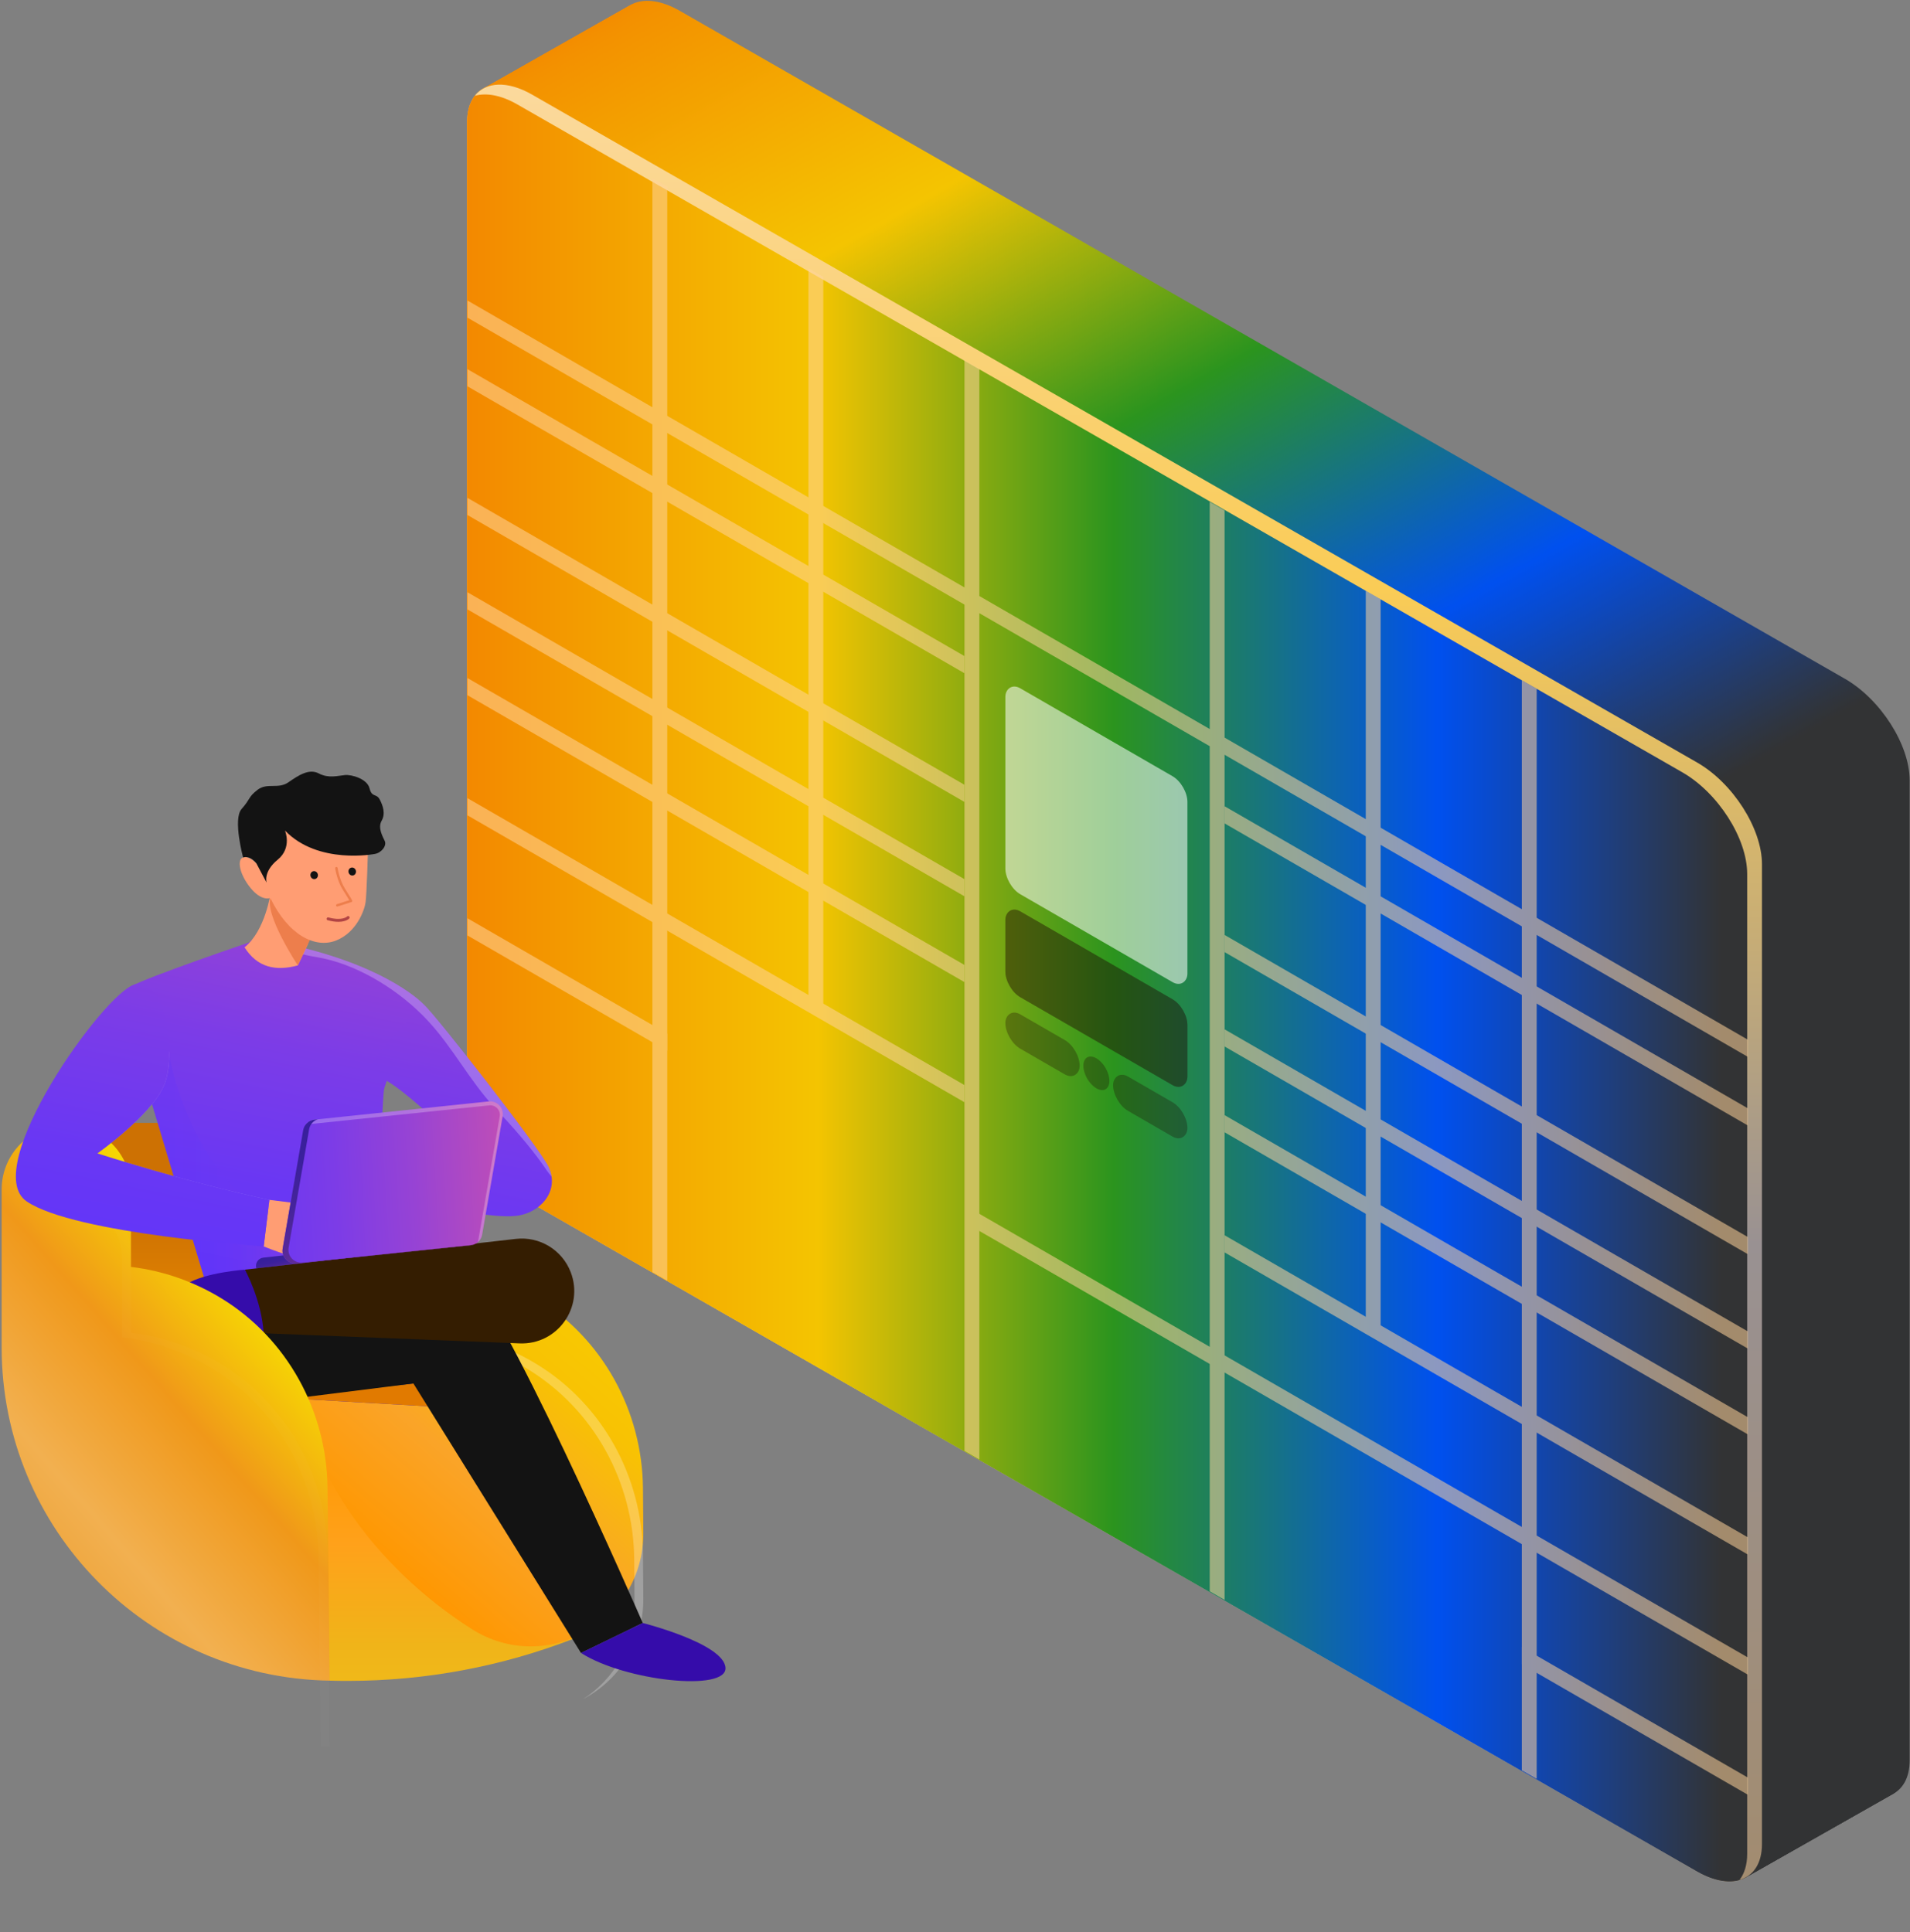 <svg width="773" height="782" viewBox="0 0 773 782" fill="none" xmlns="http://www.w3.org/2000/svg">
<rect x="0" y="0" width="773" height="782" fill="#808080" stroke="none"/>
<path d="M686.813 757.426L215.327 487.11C200.818 478.789 189.052 460.363 189.052 445.957V49.312C189.052 34.9 200.818 29.966 215.327 38.287L686.813 308.603C701.321 316.925 713.087 335.351 713.087 349.756V746.402C713.087 760.814 701.327 765.748 686.813 757.426Z" fill="#FFD39A"/>
<path d="M746.589 274.692L275.103 4.375C260.595 -3.946 248.829 0.994 248.829 15.4V412.045C248.829 426.457 260.595 444.883 275.103 453.198L746.589 723.515C761.097 731.836 772.864 726.895 772.864 712.49V315.845C772.864 301.439 761.104 283.013 746.589 274.692Z" fill="url(#paint0_linear)"/>
<path d="M746.002 275.03L274.515 4.714C260.007 -3.607 248.241 1.333 248.241 15.739V412.384C248.241 426.796 260.007 445.222 274.515 453.537L746.002 723.853C760.51 732.174 772.276 727.234 772.276 712.828V316.183C772.276 301.777 760.51 283.352 746.002 275.03Z" fill="url(#paint1_linear)"/>
<path d="M745.408 275.362L273.922 5.046C259.414 -3.275 247.647 1.665 247.647 16.071V412.716C247.647 427.128 259.414 445.554 273.922 453.869L745.408 724.192C759.916 732.513 771.682 727.573 771.682 713.167V316.522C771.682 302.11 759.916 283.684 745.408 275.362Z" fill="url(#paint2_linear)"/>
<path d="M744.814 275.701L273.328 5.385C258.819 -2.937 247.053 2.004 247.053 16.41V413.055C247.053 427.467 258.819 445.893 273.328 454.208L744.814 724.524C759.322 732.845 771.088 727.905 771.088 713.499V316.854C771.088 302.448 759.328 284.022 744.814 275.701Z" fill="url(#paint3_linear)"/>
<path d="M744.225 276.04L272.739 5.724C258.231 -2.598 246.464 2.343 246.464 16.749V413.394C246.464 427.806 258.231 446.232 272.739 454.547L744.225 724.863C758.733 733.184 770.499 728.244 770.499 713.838V317.193C770.499 302.781 758.733 284.355 744.225 276.04Z" fill="url(#paint4_linear)"/>
<path d="M743.631 276.372L272.144 6.056C257.636 -2.265 245.87 2.675 245.87 17.081V413.726C245.87 428.138 257.636 446.564 272.144 454.879L743.631 725.195C758.139 733.517 769.905 728.576 769.905 714.17V317.525C769.905 303.12 758.145 284.694 743.631 276.372Z" fill="url(#paint5_linear)"/>
<path d="M743.043 276.711L271.557 6.395C257.048 -1.926 245.282 3.014 245.282 17.42V414.065C245.282 428.477 257.048 446.903 271.557 455.218L743.043 725.534C757.551 733.856 769.317 728.915 769.317 714.509V317.864C769.317 303.452 757.551 285.026 743.043 276.711Z" fill="url(#paint6_linear)"/>
<path d="M742.448 277.044L270.962 6.727C256.454 -1.594 244.688 3.346 244.688 17.752V414.397C244.688 428.809 256.454 447.235 270.962 455.55L742.448 725.866C756.956 734.188 768.722 729.247 768.722 714.842V318.197C768.722 303.791 756.956 285.365 742.448 277.044Z" fill="url(#paint7_linear)"/>
<path d="M741.854 277.382L270.367 7.066C255.859 -1.255 244.093 3.685 244.093 18.091V414.736C244.093 429.148 255.859 447.574 270.367 455.889L741.854 726.205C756.362 734.527 768.128 729.586 768.128 715.18V318.535C768.128 304.123 756.368 285.697 741.854 277.382Z" fill="url(#paint8_linear)"/>
<path d="M741.266 277.715L269.779 7.398C255.271 -0.923 243.505 4.017 243.505 18.423V415.068C243.505 429.48 255.271 447.906 269.779 456.221L741.266 726.538C755.774 734.859 767.54 729.918 767.54 715.513V318.868C767.54 304.462 755.774 286.036 741.266 277.715Z" fill="url(#paint9_linear)"/>
<path d="M740.671 278.053L269.185 7.737C254.677 -0.584 242.911 4.356 242.911 18.762V415.407C242.911 429.819 254.677 448.245 269.185 456.56L740.671 726.876C755.179 735.198 766.946 730.257 766.946 715.851V319.206C766.946 304.794 755.186 286.368 740.671 278.053Z" fill="url(#paint10_linear)"/>
<path d="M740.083 278.386L268.597 8.069C254.089 -0.252 242.323 4.689 242.323 19.094V415.739C242.323 430.152 254.089 448.577 268.597 456.892L740.083 727.209C754.591 735.53 766.357 730.59 766.357 716.184V319.539C766.357 305.133 754.591 286.707 740.083 278.386Z" fill="url(#paint11_linear)"/>
<path d="M739.489 278.725L268.003 8.408C253.495 0.087 241.728 5.027 241.728 19.433V416.078C241.728 430.49 253.495 448.916 268.003 457.231L739.489 727.547C753.997 735.869 765.763 730.928 765.763 716.523V319.878C765.763 305.465 753.997 287.04 739.489 278.725Z" fill="url(#paint12_linear)"/>
<path d="M738.894 279.057L267.408 8.741C252.9 0.419 241.134 5.36 241.134 19.765V416.41C241.134 430.823 252.9 449.248 267.408 457.563L738.894 727.88C753.402 736.201 765.169 731.261 765.169 716.855V320.21C765.169 305.804 753.409 287.378 738.894 279.057Z" fill="url(#paint13_linear)"/>
<path d="M738.306 279.395L266.82 9.079C252.312 0.758 240.546 5.698 240.546 20.104V416.749C240.546 431.161 252.312 449.587 266.82 457.902L738.306 728.218C752.814 736.54 764.581 731.599 764.581 717.194V320.549C764.581 306.143 752.814 287.717 738.306 279.395Z" fill="url(#paint14_linear)"/>
<path d="M737.712 279.728L266.225 9.412C251.717 1.09 239.951 6.031 239.951 20.436V417.081C239.951 431.494 251.717 449.919 266.225 458.234L737.712 728.551C752.22 736.872 763.986 731.932 763.986 717.526V320.881C763.986 306.475 752.226 288.049 737.712 279.728Z" fill="url(#paint15_linear)"/>
<path d="M737.124 280.067L265.638 9.75C251.13 1.429 239.363 6.369 239.363 20.775V417.42C239.363 431.832 251.13 450.258 265.638 458.573L737.124 728.89C751.632 737.211 763.398 732.271 763.398 717.865V321.22C763.398 306.814 751.632 288.388 737.124 280.067Z" fill="url(#paint16_linear)"/>
<path d="M736.529 280.399L265.043 10.083C250.535 1.761 238.769 6.702 238.769 21.108V417.753C238.769 432.165 250.535 450.591 265.043 458.906L736.529 729.222C751.037 737.543 762.804 732.603 762.804 718.197V321.552C762.804 307.146 751.037 288.72 736.529 280.399Z" fill="url(#paint17_linear)"/>
<path d="M735.935 280.738L264.449 10.421C249.941 2.1 238.175 7.04 238.175 21.446V418.091C238.175 432.503 249.941 450.929 264.449 459.244L735.935 729.561C750.443 737.882 762.209 732.942 762.209 718.536V321.891C762.209 307.485 750.45 289.059 735.935 280.738Z" fill="url(#paint18_linear)"/>
<path d="M735.347 281.076L263.861 10.76C249.353 2.439 237.587 7.379 237.587 21.785V418.43C237.587 432.842 249.353 451.268 263.861 459.583L735.347 729.899C749.855 738.221 761.621 733.28 761.621 718.875V322.229C761.621 307.817 749.855 289.391 735.347 281.076Z" fill="url(#paint19_linear)"/>
<path d="M734.753 281.409L263.267 11.092C248.759 2.771 236.992 7.712 236.992 22.117V418.762C236.992 433.174 248.759 451.6 263.267 459.915L734.753 730.232C749.261 738.553 761.027 733.613 761.027 719.207V322.562C761.027 308.156 749.267 289.73 734.753 281.409Z" fill="url(#paint20_linear)"/>
<path d="M734.165 281.748L262.679 11.431C248.171 3.11 236.405 8.05 236.405 22.456V419.101C236.405 433.513 248.171 451.939 262.679 460.254L734.165 730.57C748.673 738.892 760.439 733.951 760.439 719.546V322.901C760.439 308.488 748.673 290.063 734.165 281.748Z" fill="url(#paint21_linear)"/>
<path d="M733.571 282.08L262.085 11.764C247.577 3.442 235.81 8.383 235.81 22.788V419.433C235.81 433.846 247.577 452.272 262.085 460.586L733.571 730.903C748.079 739.224 759.845 734.284 759.845 719.878V323.233C759.845 308.827 748.079 290.401 733.571 282.08Z" fill="url(#paint22_linear)"/>
<path d="M732.976 282.419L261.49 12.102C246.982 3.781 235.216 8.721 235.216 23.127V419.772C235.216 434.184 246.982 452.61 261.49 460.925L732.976 731.242C747.484 739.563 759.25 734.622 759.25 720.217V323.572C759.25 309.16 747.491 290.734 732.976 282.419Z" fill="url(#paint23_linear)"/>
<path d="M732.388 282.751L260.902 12.434C246.394 4.113 234.628 9.054 234.628 23.459V420.104C234.628 434.517 246.394 452.942 260.902 461.257L732.388 731.574C746.896 739.895 758.663 734.955 758.663 720.549V323.904C758.663 309.498 746.896 291.072 732.388 282.751Z" fill="url(#paint24_linear)"/>
<path d="M731.794 283.09L260.308 12.773C245.8 4.452 234.033 9.392 234.033 23.798V420.443C234.033 434.855 245.8 453.281 260.308 461.596L731.794 731.913C746.302 740.234 758.068 735.294 758.068 720.888V324.243C758.068 309.831 746.308 291.405 731.794 283.09Z" fill="url(#paint25_linear)"/>
<path d="M731.206 283.422L259.72 13.106C245.212 4.784 233.445 9.725 233.445 24.131V420.776C233.445 435.188 245.212 453.614 259.72 461.929L731.206 732.245C745.714 740.566 757.48 735.626 757.48 721.22V324.575C757.48 310.169 745.714 291.743 731.206 283.422Z" fill="url(#paint26_linear)"/>
<path d="M730.611 283.761L259.125 13.444C244.617 5.123 232.851 10.063 232.851 24.469V421.114C232.851 435.527 244.617 453.952 259.125 462.267L730.611 732.584C745.12 740.905 756.886 735.965 756.886 721.559V324.914C756.886 310.502 745.12 292.076 730.611 283.761Z" fill="url(#paint27_linear)"/>
<path d="M730.017 284.093L258.531 13.777C244.023 5.455 232.257 10.396 232.257 24.802V421.447C232.257 435.859 244.023 454.285 258.531 462.6L730.017 732.916C744.525 741.237 756.292 736.297 756.292 721.891V325.246C756.292 310.84 744.532 292.414 730.017 284.093Z" fill="url(#paint28_linear)"/>
<path d="M729.429 284.432L257.943 14.116C243.435 5.794 231.669 10.735 231.669 25.14V421.785C231.669 436.198 243.435 454.623 257.943 462.938L729.429 733.255C743.937 741.576 755.704 736.636 755.704 722.23V325.585C755.704 311.179 743.937 292.753 729.429 284.432Z" fill="url(#paint29_linear)"/>
<path d="M728.835 284.764L257.349 14.448C242.841 6.127 231.074 11.067 231.074 25.473V422.118C231.074 436.53 242.841 454.956 257.349 463.271L728.835 733.587C743.343 741.908 755.109 736.968 755.109 722.562V325.917C755.109 311.511 743.349 293.086 728.835 284.764Z" fill="url(#paint30_linear)"/>
<path d="M728.246 285.103L256.76 14.787C242.252 6.465 230.486 11.406 230.486 25.811V422.456C230.486 436.869 242.252 455.295 256.76 463.609L728.246 733.926C742.755 742.247 754.521 737.307 754.521 722.901V326.256C754.521 311.85 742.755 293.424 728.246 285.103Z" fill="url(#paint31_linear)"/>
<path d="M727.652 285.435L256.166 15.119C241.658 6.798 229.892 11.738 229.892 26.144V422.789C229.892 437.201 241.658 455.627 256.166 463.942L727.652 734.258C742.16 742.58 753.927 737.639 753.927 723.233V326.588C753.927 312.183 742.16 293.757 727.652 285.435Z" fill="url(#paint32_linear)"/>
<path d="M727.058 285.774L255.572 15.458C241.064 7.136 229.298 12.077 229.298 26.483V423.128C229.298 437.54 241.064 455.966 255.572 464.281L727.058 734.597C741.566 742.918 753.332 737.978 753.332 723.572V326.927C753.332 312.521 741.572 294.095 727.058 285.774Z" fill="url(#paint33_linear)"/>
<path d="M726.47 286.106L254.984 15.79C240.476 7.469 228.71 12.409 228.71 26.815V423.46C228.71 437.872 240.476 456.298 254.984 464.613L726.47 734.929C740.978 743.251 752.744 738.31 752.744 723.904V327.259C752.744 312.854 740.978 294.428 726.47 286.106Z" fill="url(#paint34_linear)"/>
<path d="M725.876 286.445L254.389 16.129C239.881 7.807 228.115 12.748 228.115 27.154V423.799C228.115 438.211 239.881 456.637 254.389 464.952L725.876 735.268C740.384 743.589 752.15 738.649 752.15 724.243V327.598C752.15 313.192 740.39 294.767 725.876 286.445Z" fill="url(#paint35_linear)"/>
<path d="M725.287 286.784L253.801 16.468C239.293 8.146 227.527 13.086 227.527 27.492V424.137C227.527 438.549 239.293 456.975 253.801 465.29L725.287 735.607C739.795 743.928 751.562 738.988 751.562 724.582V327.937C751.562 313.525 739.795 295.099 725.287 286.784Z" fill="url(#paint36_linear)"/>
<path d="M724.693 287.116L253.207 16.8C238.699 8.478 226.933 13.419 226.933 27.825V424.47C226.933 438.882 238.699 457.308 253.207 465.623L724.693 735.939C739.201 744.26 750.967 739.32 750.967 724.914V328.269C750.967 313.863 739.201 295.437 724.693 287.116Z" fill="url(#paint37_linear)"/>
<path d="M724.099 287.455L252.612 17.139C238.104 8.817 226.338 13.758 226.338 28.163V424.808C226.338 439.221 238.104 457.646 252.612 465.961L724.099 736.278C738.607 744.599 750.373 739.659 750.373 725.253V328.608C750.373 314.196 738.613 295.77 724.099 287.455Z" fill="url(#paint38_linear)"/>
<path d="M723.51 287.787L252.024 17.471C237.516 9.15 225.75 14.09 225.75 28.496V425.141C225.75 439.553 237.516 457.979 252.024 466.294L723.51 736.61C738.018 744.931 749.785 739.991 749.785 725.585V328.94C749.785 314.534 738.018 296.109 723.51 287.787Z" fill="url(#paint39_linear)"/>
<path d="M722.916 288.126L251.43 17.81C236.922 9.488 225.156 14.429 225.156 28.834V425.48C225.156 439.892 236.922 458.318 251.43 466.633L722.916 736.949C737.424 745.27 749.191 740.33 749.191 725.924V329.279C749.191 314.867 737.431 296.441 722.916 288.126Z" fill="url(#paint40_linear)"/>
<path d="M722.328 288.458L250.842 18.142C236.334 9.821 224.568 14.761 224.568 29.167V425.812C224.568 440.224 236.334 458.65 250.842 466.965L722.328 737.281C736.836 745.603 748.603 740.662 748.603 726.256V329.611C748.603 315.206 736.836 296.78 722.328 288.458Z" fill="url(#paint41_linear)"/>
<path d="M721.734 288.797L250.248 18.481C235.74 10.159 223.974 15.1 223.974 29.506V426.151C223.974 440.563 235.74 458.989 250.248 467.304L721.734 737.62C736.242 745.941 748.008 741.001 748.008 726.595V329.95C748.008 315.538 736.242 297.112 721.734 288.797Z" fill="url(#paint42_linear)"/>
<path d="M721.14 289.129L249.653 18.813C235.145 10.492 223.379 15.432 223.379 29.838V426.483C223.379 440.895 235.145 459.321 249.653 467.636L721.14 737.952C735.648 746.274 747.414 741.333 747.414 726.928V330.289C747.414 315.877 735.654 297.451 721.14 289.129Z" fill="url(#paint43_linear)"/>
<path d="M720.552 289.468L249.066 19.152C234.558 10.831 222.792 15.771 222.792 30.177V426.822C222.792 441.234 234.558 459.66 249.066 467.975L720.552 738.291C735.06 746.612 746.826 741.672 746.826 727.266V330.621C746.826 316.209 735.06 297.79 720.552 289.468Z" fill="url(#paint44_linear)"/>
<path d="M719.957 289.801L248.471 19.484C233.963 11.163 222.197 16.103 222.197 30.509V427.154C222.197 441.566 233.963 459.992 248.471 468.307L719.957 738.623C734.465 746.945 746.231 742.004 746.231 727.599V330.954C746.231 316.548 734.472 298.122 719.957 289.801Z" fill="url(#paint45_linear)"/>
<path d="M719.363 290.139L247.877 19.823C233.369 11.502 221.602 16.442 221.602 30.848V427.493C221.602 441.905 233.369 460.331 247.877 468.646L719.363 738.962C733.871 747.283 745.637 742.343 745.637 727.937V331.292C745.643 316.886 733.877 298.46 719.363 290.139Z" fill="url(#paint46_linear)"/>
<path d="M718.775 290.472L247.289 20.155C232.781 11.834 221.015 16.774 221.015 31.18V427.825C221.015 442.237 232.781 460.663 247.289 468.978L718.775 739.294C733.283 747.616 745.049 742.675 745.049 728.27V331.631C745.049 317.219 733.283 298.793 718.775 290.472Z" fill="url(#paint47_linear)"/>
<path d="M718.181 290.81L246.694 20.494C232.186 12.173 220.42 17.113 220.42 31.519V428.164C220.42 442.576 232.186 461.002 246.694 469.317L718.181 739.633C732.689 747.955 744.455 743.014 744.455 728.608V331.963C744.455 317.558 732.695 299.132 718.181 290.81Z" fill="url(#paint48_linear)"/>
<path d="M717.593 291.143L246.107 20.826C231.599 12.505 219.832 17.445 219.832 31.851V428.496C219.832 442.908 231.599 461.334 246.107 469.649L717.593 739.966C732.101 748.287 743.867 743.346 743.867 728.941V332.296C743.867 317.89 732.101 299.464 717.593 291.143Z" fill="url(#paint49_linear)"/>
<path d="M716.998 291.481L245.512 21.165C231.004 12.844 219.238 17.784 219.238 32.19V428.835C219.238 443.247 231.004 461.673 245.512 469.988L716.998 740.304C731.506 748.626 743.272 743.685 743.272 729.279V332.634C743.272 318.229 731.513 299.803 716.998 291.481Z" fill="url(#paint50_linear)"/>
<path d="M716.404 291.82L244.918 21.504C230.41 13.182 218.644 18.123 218.644 32.529V429.174C218.644 443.586 230.41 462.012 244.918 470.327L716.404 740.643C730.912 748.964 742.678 744.024 742.678 729.618V332.973C742.678 318.561 730.918 300.135 716.404 291.82Z" fill="url(#paint51_linear)"/>
<path d="M715.816 292.152L244.33 21.836C229.822 13.515 218.055 18.455 218.055 32.861V429.506C218.055 443.918 229.822 462.344 244.33 470.659L715.816 740.975C730.324 749.297 742.09 744.356 742.09 729.951V333.306C742.09 318.9 730.324 300.474 715.816 292.152Z" fill="url(#paint52_linear)"/>
<path d="M715.221 292.491L243.735 22.175C229.227 13.854 217.461 18.794 217.461 33.2V429.845C217.461 444.257 229.227 462.683 243.735 470.998L715.221 741.314C729.729 749.636 741.496 744.695 741.496 730.289V333.644C741.496 319.232 729.736 300.806 715.221 292.491Z" fill="url(#paint53_linear)"/>
<path d="M714.633 292.824L243.147 22.507C228.639 14.186 216.873 19.126 216.873 33.532V430.177C216.873 444.589 228.639 463.015 243.147 471.33L714.633 741.646C729.142 749.968 740.908 745.027 740.908 730.622V333.977C740.908 319.571 729.142 301.145 714.633 292.824Z" fill="url(#paint54_linear)"/>
<path d="M714.039 293.162L242.553 22.846C228.045 14.524 216.279 19.465 216.279 33.871V430.516C216.279 444.928 228.045 463.354 242.553 471.669L714.039 741.985C728.547 750.306 740.313 745.366 740.313 730.96V334.315C740.313 319.903 728.553 301.477 714.039 293.162Z" fill="url(#paint55_linear)"/>
<path d="M713.445 293.495L241.959 23.178C227.451 14.857 215.684 19.797 215.684 34.203V430.848C215.684 445.26 227.451 463.686 241.959 472.001L713.445 742.317C727.953 750.639 739.719 745.698 739.719 731.293V334.648C739.719 320.242 727.959 301.816 713.445 293.495Z" fill="url(#paint56_linear)"/>
<path d="M712.857 293.833L241.37 23.517C226.862 15.196 215.096 20.136 215.096 34.542V431.187C215.096 445.599 226.862 464.025 241.37 472.34L712.857 742.656C727.365 750.978 739.131 746.037 739.131 731.631V334.986C739.131 320.574 727.365 302.148 712.857 293.833Z" fill="url(#paint57_linear)"/>
<path d="M712.262 294.166L240.776 23.849C226.268 15.528 214.502 20.468 214.502 34.874V431.519C214.502 445.931 226.268 464.357 240.776 472.672L712.262 742.989C726.77 751.31 738.537 746.369 738.537 731.964V335.319C738.537 320.913 726.777 302.487 712.262 294.166Z" fill="url(#paint58_linear)"/>
<path d="M711.674 294.504L240.188 24.188C225.68 15.867 213.914 20.807 213.914 35.213V431.858C213.914 446.27 225.68 464.696 240.188 473.011L711.674 743.327C726.182 751.649 737.948 746.708 737.948 732.302V335.657C737.948 321.245 726.182 302.819 711.674 294.504Z" fill="url(#paint59_linear)"/>
<path d="M711.08 294.837L239.594 24.52C225.086 16.199 213.319 21.14 213.319 35.545V432.19C213.319 446.602 225.086 465.028 239.594 473.343L711.08 743.66C725.588 751.981 737.354 747.041 737.354 732.635V335.99C737.354 321.584 725.594 303.158 711.08 294.837Z" fill="url(#paint60_linear)"/>
<path d="M710.485 295.176L238.999 24.859C224.491 16.538 212.725 21.478 212.725 35.884V432.529C212.725 446.941 224.491 465.367 238.999 473.682L710.485 743.998C724.993 752.32 736.76 747.379 736.76 732.974V336.329C736.76 321.923 725 303.497 710.485 295.176Z" fill="url(#paint61_linear)"/>
<path d="M709.897 295.508L238.411 25.192C223.903 16.87 212.137 21.811 212.137 36.216V432.861C212.137 447.274 223.903 465.699 238.411 474.014L709.897 744.331C724.405 752.652 736.172 747.712 736.172 733.306V336.661C736.172 322.255 724.405 303.829 709.897 295.508Z" fill="url(#paint62_linear)"/>
<path d="M709.303 295.847L237.817 25.53C223.309 17.209 211.543 22.149 211.543 36.555V433.2C211.543 447.612 223.309 466.038 237.817 474.353L709.303 744.67C723.811 752.991 735.577 748.05 735.577 733.645V337C735.577 322.594 723.818 304.168 709.303 295.847Z" fill="url(#paint63_linear)"/>
<path d="M708.715 296.179L237.229 25.863C222.721 17.541 210.955 22.482 210.955 36.888V433.533C210.955 447.945 222.721 466.371 237.229 474.686L708.715 745.002C723.223 753.323 734.99 748.383 734.99 733.977V337.332C734.99 322.926 723.223 304.5 708.715 296.179Z" fill="url(#paint64_linear)"/>
<path d="M708.121 296.518L236.635 26.201C222.127 17.88 210.36 22.82 210.36 37.226V433.871C210.36 448.283 222.127 466.709 236.635 475.024L708.121 745.34C722.629 753.662 734.395 748.721 734.395 734.316V337.671C734.395 323.265 722.635 304.839 708.121 296.518Z" fill="url(#paint65_linear)"/>
<path d="M707.526 296.85L236.04 26.534C221.532 18.212 209.766 23.153 209.766 37.559V434.204C209.766 448.616 221.532 467.042 236.04 475.357L707.526 745.673C722.034 753.994 733.801 749.054 733.801 734.648V338.003C733.801 323.597 722.041 305.171 707.526 296.85Z" fill="url(#paint66_linear)"/>
<path d="M706.938 297.189L235.452 26.872C220.944 18.551 209.178 23.491 209.178 37.897V434.542C209.178 448.954 220.944 467.38 235.452 475.695L706.938 746.012C721.446 754.333 733.213 749.393 733.213 734.987V338.342C733.213 323.936 721.446 305.51 706.938 297.189Z" fill="url(#paint67_linear)"/>
<path d="M706.344 297.527L234.858 27.211C220.35 18.89 208.584 23.83 208.584 38.236V434.881C208.584 449.293 220.35 467.719 234.858 476.034L706.344 746.35C720.852 754.672 732.618 749.731 732.618 735.326V338.68C732.618 324.268 720.858 305.842 706.344 297.527Z" fill="url(#paint68_linear)"/>
<path d="M705.756 297.86L234.27 27.543C219.762 19.222 207.996 24.163 207.996 38.568V435.213C207.996 449.625 219.762 468.051 234.27 476.366L705.756 746.683C720.264 755.004 732.03 750.064 732.03 735.658V339.013C732.03 324.607 720.264 306.181 705.756 297.86Z" fill="url(#paint69_linear)"/>
<path d="M705.162 298.199L233.676 27.882C219.168 19.561 207.401 24.501 207.401 38.907V435.552C207.401 449.964 219.168 468.39 233.676 476.705L705.162 747.021C719.67 755.343 731.436 750.402 731.436 735.997V339.352C731.436 324.939 719.67 306.514 705.162 298.199Z" fill="url(#paint70_linear)"/>
<path d="M704.567 298.531L233.081 28.215C218.573 19.893 206.807 24.834 206.807 39.239V435.884C206.807 450.297 218.573 468.722 233.081 477.037L704.567 747.354C719.075 755.675 730.842 750.735 730.842 736.329V339.684C730.842 325.278 719.082 306.852 704.567 298.531Z" fill="url(#paint71_linear)"/>
<path d="M703.979 298.87L232.493 28.553C217.985 20.232 206.219 25.172 206.219 39.578V436.223C206.219 450.635 217.985 469.061 232.493 477.376L703.979 747.693C718.487 756.014 730.254 751.074 730.254 736.668V340.023C730.254 325.611 718.487 307.185 703.979 298.87Z" fill="url(#paint72_linear)"/>
<path d="M703.385 299.202L231.899 28.886C217.391 20.564 205.624 25.505 205.624 39.911V436.556C205.624 450.968 217.391 469.394 231.899 477.709L703.385 748.025C717.893 756.346 729.659 751.406 729.659 737V340.355C729.659 325.949 717.899 307.523 703.385 299.202Z" fill="url(#paint73_linear)"/>
<path d="M702.797 299.541L231.311 29.224C216.803 20.903 205.036 25.843 205.036 40.249V436.894C205.036 451.306 216.803 469.732 231.311 478.047L702.797 748.363C717.305 756.685 729.071 751.744 729.071 737.339V340.694C729.071 326.281 717.305 307.856 702.797 299.541Z" fill="url(#paint74_linear)"/>
<path d="M702.203 299.873L230.717 29.557C216.209 21.235 204.442 26.176 204.442 40.581V437.227C204.442 451.639 216.209 470.065 230.717 478.38L702.203 748.696C716.711 757.017 728.477 752.077 728.477 737.671V341.026C728.477 326.62 716.711 308.194 702.203 299.873Z" fill="url(#paint75_linear)"/>
<path d="M701.608 300.212L230.122 29.895C215.614 21.574 203.848 26.514 203.848 40.92V437.565C203.848 451.977 215.614 470.403 230.122 478.718L701.608 749.035C716.116 757.356 727.882 752.416 727.882 738.01V341.365C727.882 326.953 716.123 308.533 701.608 300.212Z" fill="url(#paint76_linear)"/>
<path d="M701.02 300.544L229.534 30.228C215.026 21.906 203.26 26.847 203.26 41.253V437.898C203.26 452.31 215.026 470.736 229.534 479.051L701.02 749.367C715.528 757.688 727.294 752.748 727.294 738.342V341.697C727.294 327.291 715.528 308.865 701.02 300.544Z" fill="url(#paint77_linear)"/>
<path d="M700.426 300.883L228.94 30.567C214.431 22.245 202.665 27.186 202.665 41.591V438.236C202.665 452.649 214.431 471.074 228.94 479.389L700.426 749.706C714.934 758.027 726.7 753.087 726.7 738.681V342.036C726.7 327.63 714.94 309.204 700.426 300.883Z" fill="url(#paint78_linear)"/>
<path d="M699.838 301.215L228.352 30.899C213.844 22.578 202.077 27.518 202.077 41.924V438.569C202.077 452.981 213.844 471.407 228.352 479.722L699.838 750.038C714.346 758.359 726.112 753.419 726.112 739.013V342.368C726.112 327.962 714.346 309.537 699.838 301.215Z" fill="url(#paint79_linear)"/>
<path d="M699.243 301.554L227.757 31.238C213.249 22.916 201.483 27.857 201.483 42.262V438.907C201.483 453.32 213.249 471.746 227.757 480.06L699.243 750.377C713.751 758.698 725.518 753.758 725.518 739.352V342.707C725.518 328.301 713.751 309.875 699.243 301.554Z" fill="url(#paint80_linear)"/>
<path d="M698.649 301.886L227.163 31.57C212.655 23.249 200.888 28.189 200.888 42.595V439.24C200.888 453.652 212.655 472.078 227.163 480.393L698.649 750.709C713.157 759.031 724.923 754.09 724.923 739.684V343.039C724.923 328.634 713.163 310.208 698.649 301.886Z" fill="url(#paint81_linear)"/>
<path d="M698.061 302.225L226.575 31.909C212.067 23.587 200.301 28.528 200.301 42.934V439.579C200.301 453.991 212.067 472.417 226.575 480.732L698.061 751.048C712.569 759.369 724.335 754.429 724.335 740.023V343.378C724.335 328.972 712.569 310.546 698.061 302.225Z" fill="url(#paint82_linear)"/>
<path d="M697.466 302.564L225.98 32.247C211.472 23.926 199.706 28.866 199.706 43.272V439.917C199.706 454.329 211.472 472.755 225.98 481.07L697.466 751.387C711.975 759.708 723.741 754.767 723.741 740.362V343.717C723.741 329.305 711.981 310.879 697.466 302.564Z" fill="url(#paint83_linear)"/>
<path d="M696.878 302.896L225.392 32.58C210.884 24.258 199.118 29.199 199.118 43.605V440.25C199.118 454.662 210.884 473.088 225.392 481.403L696.878 751.719C711.387 760.04 723.153 755.1 723.153 740.694V344.049C723.153 329.643 711.387 311.217 696.878 302.896Z" fill="url(#paint84_linear)"/>
<path d="M696.284 303.235L224.798 32.919C210.29 24.597 198.524 29.538 198.524 43.943V440.588C198.524 455.001 210.29 473.427 224.798 481.741L696.284 752.058C710.792 760.379 722.558 755.439 722.558 741.033V344.388C722.558 329.976 710.792 311.55 696.284 303.235Z" fill="url(#paint85_linear)"/>
<path d="M695.69 303.567L224.204 33.251C209.696 24.929 197.929 29.87 197.929 44.276V440.921C197.929 455.333 209.696 473.759 224.204 482.074L695.69 752.39C710.198 760.711 721.964 755.771 721.964 741.365V344.72C721.964 330.314 710.204 311.888 695.69 303.567Z" fill="url(#paint86_linear)"/>
<path d="M695.102 303.906L223.616 33.59C209.108 25.268 197.341 30.209 197.341 44.614V441.259C197.341 455.672 209.108 474.097 223.616 482.412L695.102 752.729C709.61 761.05 721.376 756.11 721.376 741.704V345.059C721.376 330.647 709.61 312.221 695.102 303.906Z" fill="url(#paint87_linear)"/>
<path d="M694.507 304.238L223.021 33.922C208.513 25.601 196.747 30.541 196.747 44.947V441.592C196.747 456.004 208.513 474.43 223.021 482.745L694.507 753.061C709.016 761.382 720.782 756.442 720.782 742.036V345.391C720.782 330.985 709.022 312.56 694.507 304.238Z" fill="url(#paint88_linear)"/>
<path d="M693.92 304.577L222.433 34.261C207.925 25.939 196.159 30.88 196.159 45.285V441.93C196.159 456.343 207.925 474.769 222.433 483.084L693.92 753.4C708.428 761.721 720.194 756.781 720.194 742.375V345.73C720.194 331.318 708.428 312.892 693.92 304.577Z" fill="url(#paint89_linear)"/>
<path d="M693.325 304.909L221.839 34.593C207.331 26.272 195.565 31.212 195.565 45.618V442.263C195.565 456.675 207.331 475.101 221.839 483.416L693.325 753.732C707.833 762.054 719.599 757.113 719.599 742.707V346.062C719.599 331.657 707.833 313.231 693.325 304.909Z" fill="url(#paint90_linear)"/>
<path d="M692.731 305.248L221.245 34.932C206.737 26.61 194.97 31.551 194.97 45.957V442.602C194.97 457.014 206.737 475.44 221.245 483.755L692.731 754.071C707.239 762.392 719.005 757.452 719.005 743.046V346.401C719.005 331.989 707.245 313.563 692.731 305.248Z" fill="url(#paint91_linear)"/>
<path d="M692.143 305.58L220.657 35.264C206.148 26.943 194.382 31.883 194.382 46.289V442.934C194.382 457.346 206.148 475.772 220.657 484.087L692.143 754.403C706.651 762.725 718.417 757.784 718.417 743.379V346.734C718.417 332.328 706.651 313.902 692.143 305.58Z" fill="url(#paint92_linear)"/>
<path d="M691.548 305.919L220.062 35.603C205.554 27.281 193.788 32.222 193.788 46.627V443.273C193.788 457.685 205.554 476.111 220.062 484.426L691.548 754.742C706.057 763.063 717.823 758.123 717.823 743.717V347.072C717.823 332.666 706.063 314.24 691.548 305.919Z" fill="url(#paint93_linear)"/>
<path d="M690.961 306.251L219.474 35.935C204.966 27.614 193.2 32.554 193.2 46.96V443.605C193.2 458.017 204.966 476.443 219.474 484.758L690.961 755.074C705.469 763.396 717.235 758.455 717.235 744.049V347.404C717.235 332.999 705.469 314.573 690.961 306.251Z" fill="url(#paint94_linear)"/>
<path d="M690.366 306.59L218.88 36.274C204.372 27.953 192.606 32.893 192.606 47.299V443.944C192.606 458.356 204.372 476.782 218.88 485.097L690.366 755.413C704.874 763.734 716.64 758.794 716.64 744.388V347.743C716.64 333.337 704.874 314.912 690.366 306.59Z" fill="url(#paint95_linear)"/>
<path d="M689.772 306.923L218.285 36.606C203.777 28.285 192.011 33.225 192.011 47.631V444.276C192.011 458.688 203.777 477.114 218.285 485.429L689.772 755.752C704.28 764.073 716.046 759.133 716.046 744.727V348.082C716.046 333.67 704.286 315.244 689.772 306.923Z" fill="url(#paint96_linear)"/>
<path d="M689.184 307.261L217.698 36.945C203.19 28.623 191.423 33.564 191.423 47.97V444.615C191.423 459.027 203.19 477.453 217.698 485.768L689.184 756.084C703.692 764.405 715.458 759.465 715.458 745.059V348.414C715.458 334.008 703.692 315.583 689.184 307.261Z" fill="url(#paint97_linear)"/>
<path d="M688.59 307.6L217.103 37.284C202.595 28.962 190.829 33.903 190.829 48.309V444.954C190.829 459.366 202.595 477.792 217.103 486.107L688.59 756.423C703.098 764.744 714.864 759.804 714.864 745.398V348.753C714.864 334.341 703.104 315.915 688.59 307.6Z" fill="url(#paint98_linear)"/>
<path d="M688.001 307.932L216.515 37.616C202.007 29.295 190.241 34.235 190.241 48.641V445.286C190.241 459.698 202.007 478.124 216.515 486.439L688.001 756.755C702.509 765.077 714.275 760.136 714.275 745.73V349.085C714.275 334.68 702.509 316.254 688.001 307.932Z" fill="url(#paint99_linear)"/>
<path d="M687.407 308.271L215.921 37.955C201.413 29.633 189.646 34.574 189.646 48.98V445.625C189.646 460.037 201.413 478.463 215.921 486.778L687.407 757.094C701.915 765.415 713.681 760.475 713.681 746.069V349.424C713.681 335.012 701.915 316.586 687.407 308.271Z" fill="url(#paint100_linear)"/>
<path d="M686.813 308.604L215.327 38.287C200.818 29.966 189.052 34.906 189.052 49.312V445.957C189.052 460.369 200.818 478.795 215.327 487.11L686.813 757.426C701.321 765.748 713.087 760.807 713.087 746.402V349.757C713.087 335.351 701.327 316.925 686.813 308.604Z" fill="url(#paint101_linear)"/>
<path d="M686.813 308.604L215.327 38.287C200.818 29.966 189.052 34.906 189.052 49.312V445.957C189.052 460.369 200.818 478.795 215.327 487.11L686.813 757.426C701.321 765.748 713.087 760.807 713.087 746.402V349.757C713.087 335.351 701.327 316.925 686.813 308.604Z" fill="url(#paint102_linear)"/>
<path d="M686.813 308.603L215.327 38.287C205.305 32.541 196.6 33.123 192.171 38.779C196.779 37.463 202.774 38.485 209.344 42.25L680.83 312.566C695.338 320.887 707.105 339.313 707.105 353.719V750.364C707.105 754.825 705.973 758.372 703.986 760.903C709.553 759.312 713.087 754.288 713.087 746.402V349.756C713.087 335.351 701.327 316.925 686.813 308.603Z" fill="url(#paint103_linear)"/>
<g opacity="0.55">
<rect width="6.946" height="441.206" transform="matrix(-0.866 -0.5 -2.20305e-08 1 621.916 278.8)" fill="#FFD39A"/>
<rect width="6.946" height="440.974" transform="matrix(-0.866 -0.5 -2.20305e-08 1 495.601 206.574)" fill="#FFD39A"/>
<rect width="6.946" height="441.426" transform="matrix(-0.866 -0.5 -2.20305e-08 1 396.354 149.288)" fill="#FFD39A"/>
<rect width="6.946" height="442.778" transform="matrix(-0.866 -0.5 -2.20305e-08 1 270.039 75.58)" fill="#FFD39A"/>
<rect width="6.946" height="295.615" transform="matrix(-0.866 -0.5 -2.20305e-08 1 558.759 242.55)" fill="#FFD39A"/>
<rect width="6.946" height="295.877" transform="matrix(-0.866 -0.5 -2.20305e-08 1 333.196 112.059)" fill="#FFD39A"/>
<rect width="598.313" height="6.946" transform="matrix(-0.866 -0.5 -2.20305e-08 1 707.333 420.788)" fill="#FFD39A"/>
<rect width="244.487" height="6.946" transform="matrix(-0.866 -0.5 -2.20305e-08 1 707.333 448.57)" fill="#FFD39A"/>
<rect width="232.279" height="6.946" transform="matrix(-0.866 -0.5 -2.20305e-08 1 390.339 265.553)" fill="#FFD39A"/>
<rect width="244.487" height="6.946" transform="matrix(-0.866 -0.5 -2.20305e-08 1 707.333 500.661)" fill="#FFD39A"/>
<rect width="232.279" height="6.946" transform="matrix(-0.866 -0.5 -2.20305e-08 1 390.339 317.644)" fill="#FFD39A"/>
<rect width="244.487" height="6.946" transform="matrix(-0.866 -0.5 -2.20305e-08 1 707.333 538.861)" fill="#FFD39A"/>
<rect width="232.279" height="6.946" transform="matrix(-0.866 -0.5 -2.20305e-08 1 390.339 355.845)" fill="#FFD39A"/>
<rect width="244.487" height="6.946" transform="matrix(-0.866 -0.5 -2.20305e-08 1 707.333 573.589)" fill="#FFD39A"/>
<rect width="232.279" height="6.946" transform="matrix(-0.866 -0.5 -2.20305e-08 1 390.339 390.572)" fill="#FFD39A"/>
<rect width="244.487" height="6.946" transform="matrix(-0.866 -0.5 -2.20305e-08 1 707.333 622.208)" fill="#FFD39A"/>
<rect width="232.279" height="6.946" transform="matrix(-0.866 -0.5 -2.20305e-08 1 390.339 439.191)" fill="#FFD39A"/>
<rect width="362.561" height="6.946" transform="matrix(-0.866 -0.5 -2.20305e-08 1 707.333 670.826)" fill="#FFD39A"/>
<rect width="93.369" height="6.946" transform="matrix(-0.866 -0.5 -2.20305e-08 1 270.039 418.354)" fill="#FFD39A"/>
<rect width="105.577" height="6.946" transform="matrix(-0.866 -0.5 -2.20305e-08 1 707.333 719.445)" fill="#FFD39A"/>
<rect width="85.082" height="83.346" rx="6.946" transform="matrix(-0.866 -0.5 -2.20305e-08 1 480.564 317.644)" fill="white"/>
<rect width="85.082" height="34.728" rx="6.946" transform="matrix(-0.866 -0.5 -2.20305e-08 1 480.564 407.936)" fill="#1D0000" fill-opacity="0.53"/>
<rect width="85.082" height="34.728" rx="6.946" transform="matrix(-0.866 -0.5 -2.20305e-08 1 480.564 407.936)" fill="#1D0000" fill-opacity="0.53"/>
<rect width="34.728" height="13.891" rx="6.946" transform="matrix(-0.866 -0.5 -2.20305e-08 1 480.564 449.609)" fill="#1D0000" fill-opacity="0.53"/>
<rect width="34.728" height="13.891" rx="6.946" transform="matrix(-0.866 -0.5 -2.20305e-08 1 436.955 424.432)" fill="#1D0000" fill-opacity="0.53"/>
<circle r="6.077" transform="matrix(-0.866 -0.5 -2.20305e-08 1 443.722 434.416)" fill="#1D0000" fill-opacity="0.53"/>
</g>
<path d="M231.865 663.332C231.865 663.332 231.854 663.35 231.83 663.382C203.428 674.34 172.701 680.333 140.625 680.333C138.203 680.333 135.792 680.298 133.388 680.23C133.273 680.082 49.791 574.014 47.393 567.758C44.992 561.496 26.478 454.474 26.478 454.474H153.245L231.865 663.332Z" fill="url(#paint104_linear)"/>
<path d="M119.462 481.456V545.337C119.462 593.213 153.192 635.337 190.828 659.289C221.079 678.54 260.646 656.181 260.362 620.324L260.22 602.269C259.89 571.057 243.919 541.843 217.313 525.527C206.414 518.843 193.991 514.386 180.667 512.77V481.453C180.667 468.005 170.474 456.743 157.091 455.41C141.685 453.878 119.462 465.976 119.462 481.456Z" fill="url(#paint105_linear)"/>
<path opacity="0.25" d="M157.088 482.08C170.471 483.412 180.664 494.672 180.664 508.122V539.44C193.988 541.056 206.411 545.513 217.31 552.197C243.92 568.513 259.887 597.727 260.218 628.938L260.36 646.994C260.504 665.419 250.128 680.278 235.901 687.76C248.273 679.791 256.948 665.918 256.815 649.061L256.673 631.006C256.343 599.795 240.372 570.58 213.766 554.264C202.867 547.58 190.444 543.123 177.12 541.507V510.19C177.12 496.742 166.927 485.48 153.544 484.148C146.916 483.489 139.03 485.353 132.192 488.921C139.721 484.03 149.282 481.3 157.088 482.08Z" fill="white"/>
<path d="M94.483 529.544C147.885 530.917 185.053 537.451 207.052 548.808L203.336 570.927L81.413 563.93L94.483 529.544Z" fill="url(#paint106_linear)"/>
<path d="M94.483 529.544C147.885 530.917 185.053 537.451 207.052 548.808L203.336 570.927L81.413 563.93L94.483 529.544Z" fill="url(#paint107_linear)"/>
<path d="M82.892 518.041C82.892 518.041 71.701 544.245 80.249 556.798C88.794 569.348 167.308 559.953 167.308 559.953L152.046 518.044H82.892V518.041Z" fill="#2334A1"/>
<path d="M87.394 569.966L167.305 559.953L235.135 669.028L260.126 656.897C260.126 656.897 199.886 518.566 187.067 515.093C174.249 511.622 82.892 507.848 82.892 507.848L87.394 569.966Z" fill="#131313"/>
<path d="M260.126 656.894C260.126 656.894 292.959 665.185 293.612 675.003C294.267 684.821 253.052 680.453 235.135 669.025L260.126 656.894Z" fill="#350CAA"/>
<path d="M101.205 381.305C101.205 381.305 59.94 395.335 53.17 399.159C46.401 402.984 51.699 414.214 51.699 414.214L82.893 518.041H152.043C152.043 518.041 154.56 446.619 155.384 441.193C156.196 435.844 171.467 406.514 171.467 406.514C171.467 406.514 158.29 392.118 120.72 383.142C99.566 378.091 101.205 381.305 101.205 381.305Z" fill="url(#paint108_linear)"/>
<path opacity="0.2" d="M82.893 518.041L61.532 446.941C61.532 446.941 69.607 439.175 68.444 426.735C68.444 426.735 79.012 489.742 126.152 497.277L153.077 504.132C152.454 512.237 152.046 518.041 152.046 518.041H82.893Z" fill="url(#paint109_linear)"/>
<path opacity="0.2" d="M137.113 518.041H82.893L72.7 484.115L132.588 501.432L137.113 518.041Z" fill="url(#paint110_linear)"/>
<path d="M109.024 485.645L106.711 504.478C106.711 504.478 117.825 509.044 121.518 508.908C125.213 508.772 128.323 488.041 128.323 488.041L109.024 485.645Z" fill="#FF9D73"/>
<path d="M192.733 503.261L103.76 513.401C103.108 511.374 104.475 509.257 106.59 509.02L191.587 499.545L192.733 503.261Z" fill="url(#paint111_linear)"/>
<path d="M99.12 513.891L106.714 539.626L210.257 543.726C225.542 544.384 236.479 529.143 230.965 514.874C227.485 505.866 218.362 500.342 208.765 501.438L99.12 513.891Z" fill="#341D01"/>
<path d="M106.711 539.623C106.711 539.623 94.654 543.486 89.704 550.088C84.754 556.689 73.923 560.815 69.9 554.421C65.877 548.026 68.352 524.299 75.677 519.656C83.002 515.013 99.12 513.888 99.12 513.888C99.12 513.888 105.872 526.066 106.711 539.623Z" fill="#350CAA"/>
<path d="M171.467 406.517C175.649 409.94 218.622 464.931 222.08 472.433C226.664 482.378 218.255 491.266 208.544 492.149C198.832 493.032 182.354 489.074 182.354 489.074C182.354 489.074 189.121 480.671 184.12 473.021L195.303 472.138C195.303 472.138 161.309 436.686 151.893 435.51C142.477 434.334 171.467 406.517 171.467 406.517Z" fill="url(#paint112_linear)"/>
<path opacity="0.25" d="M121.63 385.939C119.279 385.153 116.993 383.845 115.451 381.952C117.028 382.285 118.777 382.678 120.717 383.142C158.288 392.115 171.464 406.514 171.464 406.514C175.646 409.937 218.619 464.928 222.077 472.431C222.668 473.712 223.043 474.98 223.226 476.211C221.809 474.681 220.639 472.735 219.75 471.488C213.928 463.324 207.345 455.934 200.495 448.624C189.912 437.332 183.453 424.118 172.87 412.826C162.154 401.392 146.346 391.312 131.04 387.95C127.906 387.265 124.675 386.961 121.63 385.939Z" fill="white"/>
<path d="M109.564 361.205C109.564 361.205 107.416 376.747 98.972 383.417C104.126 391.634 111.634 393.158 120.531 390.751L124.633 382.085L109.564 361.205Z" fill="#FF9D73"/>
<path d="M109.564 363.096C109.721 362.723 109.969 362.434 110.294 362.215L125.7 379.899L120.531 390.748C120.531 390.751 106.747 369.859 109.564 363.096Z" fill="#ED7E4C"/>
<path d="M148.948 343.274C148.948 343.274 148.428 361.953 147.956 365.213C147.486 368.471 144.299 377.418 135.97 380.688C127.64 383.957 116.712 378.602 109.39 363.447C109.39 363.447 105.922 364.998 101.347 359.333C96.772 353.668 95.895 347.822 98.379 347.045C100.863 346.269 103.778 349.482 103.778 349.482C103.778 349.482 96.166 329.767 114.009 325.457C131.852 321.148 151.804 318.959 148.948 343.274Z" fill="#FF9D73"/>
<path d="M151.594 345.642C151.594 345.642 128.745 350.102 115.33 336.152C115.33 336.152 118.328 343.096 112.367 347.976C106.404 352.852 107.898 357.265 107.898 357.265L103.781 349.482C103.781 349.482 101.518 346.165 98.382 347.045C98.382 347.045 94.152 331.462 97.788 327.413C101.424 323.363 100.375 322.607 104.274 319.645C108.173 316.685 112.538 319.523 116.709 316.641C120.88 313.758 125.071 310.973 129.055 313.061C133.04 315.149 136.788 313.956 139.612 313.705C142.435 313.457 148.641 315.273 149.562 319.089C150.484 322.905 152.336 321.015 153.674 323.576C155.012 326.137 156.075 329.341 154.454 332.183C152.832 335.024 154.811 338.441 155.715 340.385C156.619 342.331 154.321 345.264 151.594 345.642Z" fill="#131313"/>
<path d="M136.493 366.921C136.543 366.921 136.593 366.912 136.643 366.897L142.223 365.11C142.362 365.066 142.474 364.962 142.53 364.826C142.586 364.691 142.58 364.537 142.512 364.41C142.489 364.366 141.922 363.282 139.621 359.69C137.394 356.211 136.64 351.364 136.635 351.316C136.593 351.045 136.342 350.859 136.07 350.9C135.799 350.941 135.613 351.192 135.654 351.464C135.686 351.671 136.443 356.565 138.788 360.225C140.223 362.464 140.979 363.728 141.343 364.354L136.345 365.955C136.085 366.037 135.94 366.318 136.023 366.578C136.088 366.788 136.283 366.921 136.493 366.921Z" fill="#ED7E4C"/>
<path d="M128.621 353.845C128.831 354.716 128.341 355.578 127.528 355.776C126.713 355.974 125.883 355.428 125.673 354.557C125.464 353.685 125.954 352.823 126.766 352.625C127.579 352.427 128.409 352.973 128.621 353.845Z" fill="#131313"/>
<path d="M144.021 352.392C144.231 353.263 143.741 354.125 142.929 354.323C142.113 354.521 141.283 353.975 141.074 353.103C140.864 352.232 141.354 351.37 142.166 351.172C142.982 350.977 143.812 351.52 144.021 352.392Z" fill="#131313"/>
<path opacity="0.25" d="M32.817 464.686C33.576 462.477 35.998 461.402 38.125 460.433C47.458 456.18 55.436 449.174 61.157 440.685C63.996 436.476 66.285 431.895 67.918 427.089C68.086 426.596 68.264 426.088 68.444 425.565C68.497 430.973 67.806 436.036 66.323 439.474C61.119 451.539 39.43 466.839 39.43 466.839C39.43 466.839 75.287 478.432 109.027 485.645L108.602 489.095C86.139 483.71 63.677 478.326 41.217 472.942C39.052 472.422 36.819 471.872 35.05 470.52C33.281 469.173 32.093 466.792 32.817 464.686Z" fill="white"/>
<path d="M0.666 481.456V545.337C0.666 618.995 59.742 679.037 133.391 680.23L132.564 602.271C132.233 571.06 116.263 541.846 89.656 525.53C78.757 518.846 66.334 514.389 53.01 512.773V481.456C53.01 468.008 42.817 456.745 29.434 455.413C14.028 453.877 0.666 465.976 0.666 481.456Z" fill="url(#paint113_linear)"/>
<g opacity="0.25">
<g opacity="0.25">
<path opacity="0.25" d="M29.432 482.08C42.815 483.412 53.008 494.671 53.008 508.122V539.44C66.332 541.056 78.755 545.513 89.654 552.197C116.263 568.513 132.231 597.727 132.561 628.938L133.388 706.897C132.195 706.876 131.008 706.84 129.823 706.793L129.017 630.71C128.686 599.499 112.716 570.285 86.109 553.969C75.21 547.285 62.788 542.828 49.464 541.212V509.895C49.464 496.447 39.271 485.184 25.888 483.852C21.475 483.412 17.231 484.094 13.42 485.651C18.055 482.875 23.596 481.498 29.432 482.08Z" fill="white"/>
</g>
</g>
<path d="M120.032 511.371L190.568 503.996C192.869 503.757 194.729 502.017 195.122 499.737L203.419 451.823C204.004 448.444 201.198 445.443 197.789 445.801L127.253 453.176C124.953 453.415 123.092 455.155 122.699 457.435L114.402 505.349C113.817 508.728 116.62 511.729 120.032 511.371Z" fill="url(#paint114_linear)"/>
<path opacity="0.25" d="M193.477 502.49L202.238 451.885C202.675 449.366 200.581 447.127 198.037 447.393L124.784 455.051C124.332 455.099 123.904 455.226 123.514 455.415C124.35 454.183 125.7 453.338 127.251 453.176L197.786 445.801C201.195 445.443 204.001 448.444 203.416 451.823L195.119 499.737C194.91 500.939 194.292 501.991 193.415 502.753C193.442 502.664 193.462 502.578 193.477 502.49Z" fill="white"/>
<path d="M114.402 505.349L122.699 457.435C123.095 455.155 124.952 453.418 127.253 453.176L128.642 453.031C126.828 453.604 125.44 455.143 125.106 457.075L116.809 504.989C116.224 508.367 119.03 511.368 122.439 511.011L191.587 503.78C191.259 503.884 190.919 503.961 190.568 503.996L120.032 511.371C116.62 511.729 113.817 508.728 114.402 505.349Z" fill="url(#paint115_linear)"/>
<path d="M136.924 373.105C140.066 373.105 141.266 371.838 141.331 371.765C141.549 371.522 141.531 371.15 141.289 370.929C141.05 370.71 140.681 370.728 140.462 370.964C140.418 371.008 138.516 372.84 132.93 371.327C132.614 371.242 132.289 371.428 132.207 371.744C132.121 372.06 132.307 372.382 132.623 372.467C134.348 372.934 135.769 373.105 136.924 373.105Z" fill="#B24444"/>
<path d="M109.024 485.645L106.711 504.478C106.711 504.478 30.218 499.504 10.798 486.262C-8.623 473.021 42.162 401.555 54.582 398.445C67.002 395.335 71.527 427.411 66.32 439.474C61.116 451.539 39.427 466.839 39.427 466.839C39.427 466.839 75.287 478.435 109.024 485.645Z" fill="url(#paint116_linear)"/>
<defs>
<linearGradient id="paint0_linear" x1="772.864" y1="262.723" x2="237.726" y2="262.723" gradientUnits="userSpaceOnUse">
<stop offset="0.031" stop-color="#323334"/>
<stop offset="0.245" stop-color="#0050EF"/>
<stop offset="0.49" stop-color="#2B941E"/>
<stop offset="0.714" stop-color="#F4C401"/>
<stop offset="1" stop-color="#F38400"/>
</linearGradient>
<linearGradient id="paint1_linear" x1="772.276" y1="263.062" x2="237.139" y2="263.062" gradientUnits="userSpaceOnUse">
<stop offset="0.031" stop-color="#323334"/>
<stop offset="0.245" stop-color="#0050EF"/>
<stop offset="0.49" stop-color="#2B941E"/>
<stop offset="0.714" stop-color="#F4C401"/>
<stop offset="1" stop-color="#F38400"/>
</linearGradient>
<linearGradient id="paint2_linear" x1="771.682" y1="263.396" x2="236.545" y2="263.396" gradientUnits="userSpaceOnUse">
<stop offset="0.031" stop-color="#323334"/>
<stop offset="0.245" stop-color="#0050EF"/>
<stop offset="0.49" stop-color="#2B941E"/>
<stop offset="0.714" stop-color="#F4C401"/>
<stop offset="1" stop-color="#F38400"/>
</linearGradient>
<linearGradient id="paint3_linear" x1="771.088" y1="263.733" x2="235.951" y2="263.733" gradientUnits="userSpaceOnUse">
<stop offset="0.031" stop-color="#323334"/>
<stop offset="0.245" stop-color="#0050EF"/>
<stop offset="0.49" stop-color="#2B941E"/>
<stop offset="0.714" stop-color="#F4C401"/>
<stop offset="1" stop-color="#F38400"/>
</linearGradient>
<linearGradient id="paint4_linear" x1="770.499" y1="264.072" x2="235.362" y2="264.072" gradientUnits="userSpaceOnUse">
<stop offset="0.031" stop-color="#323334"/>
<stop offset="0.245" stop-color="#0050EF"/>
<stop offset="0.49" stop-color="#2B941E"/>
<stop offset="0.714" stop-color="#F4C401"/>
<stop offset="1" stop-color="#F38400"/>
</linearGradient>
<linearGradient id="paint5_linear" x1="769.905" y1="264.404" x2="234.768" y2="264.404" gradientUnits="userSpaceOnUse">
<stop offset="0.031" stop-color="#323334"/>
<stop offset="0.245" stop-color="#0050EF"/>
<stop offset="0.49" stop-color="#2B941E"/>
<stop offset="0.714" stop-color="#F4C401"/>
<stop offset="1" stop-color="#F38400"/>
</linearGradient>
<linearGradient id="paint6_linear" x1="769.317" y1="264.743" x2="234.18" y2="264.743" gradientUnits="userSpaceOnUse">
<stop offset="0.031" stop-color="#323334"/>
<stop offset="0.245" stop-color="#0050EF"/>
<stop offset="0.49" stop-color="#2B941E"/>
<stop offset="0.714" stop-color="#F4C401"/>
<stop offset="1" stop-color="#F38400"/>
</linearGradient>
<linearGradient id="paint7_linear" x1="768.722" y1="265.075" x2="233.585" y2="265.075" gradientUnits="userSpaceOnUse">
<stop offset="0.031" stop-color="#323334"/>
<stop offset="0.245" stop-color="#0050EF"/>
<stop offset="0.49" stop-color="#2B941E"/>
<stop offset="0.714" stop-color="#F4C401"/>
<stop offset="1" stop-color="#F38400"/>
</linearGradient>
<linearGradient id="paint8_linear" x1="768.128" y1="265.414" x2="232.991" y2="265.414" gradientUnits="userSpaceOnUse">
<stop offset="0.031" stop-color="#323334"/>
<stop offset="0.245" stop-color="#0050EF"/>
<stop offset="0.49" stop-color="#2B941E"/>
<stop offset="0.714" stop-color="#F4C401"/>
<stop offset="1" stop-color="#F38400"/>
</linearGradient>
<linearGradient id="paint9_linear" x1="767.54" y1="265.746" x2="232.403" y2="265.746" gradientUnits="userSpaceOnUse">
<stop offset="0.031" stop-color="#323334"/>
<stop offset="0.245" stop-color="#0050EF"/>
<stop offset="0.49" stop-color="#2B941E"/>
<stop offset="0.714" stop-color="#F4C401"/>
<stop offset="1" stop-color="#F38400"/>
</linearGradient>
<linearGradient id="paint10_linear" x1="766.946" y1="266.085" x2="231.809" y2="266.085" gradientUnits="userSpaceOnUse">
<stop offset="0.031" stop-color="#323334"/>
<stop offset="0.245" stop-color="#0050EF"/>
<stop offset="0.49" stop-color="#2B941E"/>
<stop offset="0.714" stop-color="#F4C401"/>
<stop offset="1" stop-color="#F38400"/>
</linearGradient>
<linearGradient id="paint11_linear" x1="766.357" y1="266.417" x2="231.22" y2="266.417" gradientUnits="userSpaceOnUse">
<stop offset="0.031" stop-color="#323334"/>
<stop offset="0.245" stop-color="#0050EF"/>
<stop offset="0.49" stop-color="#2B941E"/>
<stop offset="0.714" stop-color="#F4C401"/>
<stop offset="1" stop-color="#F38400"/>
</linearGradient>
<linearGradient id="paint12_linear" x1="765.763" y1="266.756" x2="230.626" y2="266.756" gradientUnits="userSpaceOnUse">
<stop offset="0.031" stop-color="#323334"/>
<stop offset="0.245" stop-color="#0050EF"/>
<stop offset="0.49" stop-color="#2B941E"/>
<stop offset="0.714" stop-color="#F4C401"/>
<stop offset="1" stop-color="#F38400"/>
</linearGradient>
<linearGradient id="paint13_linear" x1="765.169" y1="267.089" x2="230.032" y2="267.089" gradientUnits="userSpaceOnUse">
<stop offset="0.031" stop-color="#323334"/>
<stop offset="0.245" stop-color="#0050EF"/>
<stop offset="0.49" stop-color="#2B941E"/>
<stop offset="0.714" stop-color="#F4C401"/>
<stop offset="1" stop-color="#F38400"/>
</linearGradient>
<linearGradient id="paint14_linear" x1="764.581" y1="267.427" x2="229.444" y2="267.427" gradientUnits="userSpaceOnUse">
<stop offset="0.031" stop-color="#323334"/>
<stop offset="0.245" stop-color="#0050EF"/>
<stop offset="0.49" stop-color="#2B941E"/>
<stop offset="0.714" stop-color="#F4C401"/>
<stop offset="1" stop-color="#F38400"/>
</linearGradient>
<linearGradient id="paint15_linear" x1="763.986" y1="267.759" x2="228.849" y2="267.759" gradientUnits="userSpaceOnUse">
<stop offset="0.031" stop-color="#323334"/>
<stop offset="0.245" stop-color="#0050EF"/>
<stop offset="0.49" stop-color="#2B941E"/>
<stop offset="0.714" stop-color="#F4C401"/>
<stop offset="1" stop-color="#F38400"/>
</linearGradient>
<linearGradient id="paint16_linear" x1="763.398" y1="268.098" x2="228.261" y2="268.098" gradientUnits="userSpaceOnUse">
<stop offset="0.031" stop-color="#323334"/>
<stop offset="0.245" stop-color="#0050EF"/>
<stop offset="0.49" stop-color="#2B941E"/>
<stop offset="0.714" stop-color="#F4C401"/>
<stop offset="1" stop-color="#F38400"/>
</linearGradient>
<linearGradient id="paint17_linear" x1="762.804" y1="268.431" x2="227.667" y2="268.431" gradientUnits="userSpaceOnUse">
<stop offset="0.031" stop-color="#323334"/>
<stop offset="0.245" stop-color="#0050EF"/>
<stop offset="0.49" stop-color="#2B941E"/>
<stop offset="0.714" stop-color="#F4C401"/>
<stop offset="1" stop-color="#F38400"/>
</linearGradient>
<linearGradient id="paint18_linear" x1="762.209" y1="268.769" x2="227.072" y2="268.769" gradientUnits="userSpaceOnUse">
<stop offset="0.031" stop-color="#323334"/>
<stop offset="0.245" stop-color="#0050EF"/>
<stop offset="0.49" stop-color="#2B941E"/>
<stop offset="0.714" stop-color="#F4C401"/>
<stop offset="1" stop-color="#F38400"/>
</linearGradient>
<linearGradient id="paint19_linear" x1="761.621" y1="269.108" x2="226.484" y2="269.108" gradientUnits="userSpaceOnUse">
<stop offset="0.031" stop-color="#323334"/>
<stop offset="0.245" stop-color="#0050EF"/>
<stop offset="0.49" stop-color="#2B941E"/>
<stop offset="0.714" stop-color="#F4C401"/>
<stop offset="1" stop-color="#F38400"/>
</linearGradient>
<linearGradient id="paint20_linear" x1="761.027" y1="269.44" x2="225.89" y2="269.44" gradientUnits="userSpaceOnUse">
<stop offset="0.031" stop-color="#323334"/>
<stop offset="0.245" stop-color="#0050EF"/>
<stop offset="0.49" stop-color="#2B941E"/>
<stop offset="0.714" stop-color="#F4C401"/>
<stop offset="1" stop-color="#F38400"/>
</linearGradient>
<linearGradient id="paint21_linear" x1="760.439" y1="269.779" x2="225.302" y2="269.779" gradientUnits="userSpaceOnUse">
<stop offset="0.031" stop-color="#323334"/>
<stop offset="0.245" stop-color="#0050EF"/>
<stop offset="0.49" stop-color="#2B941E"/>
<stop offset="0.714" stop-color="#F4C401"/>
<stop offset="1" stop-color="#F38400"/>
</linearGradient>
<linearGradient id="paint22_linear" x1="759.845" y1="270.112" x2="224.708" y2="270.112" gradientUnits="userSpaceOnUse">
<stop offset="0.031" stop-color="#323334"/>
<stop offset="0.245" stop-color="#0050EF"/>
<stop offset="0.49" stop-color="#2B941E"/>
<stop offset="0.714" stop-color="#F4C401"/>
<stop offset="1" stop-color="#F38400"/>
</linearGradient>
<linearGradient id="paint23_linear" x1="759.25" y1="270.45" x2="224.113" y2="270.45" gradientUnits="userSpaceOnUse">
<stop offset="0.031" stop-color="#323334"/>
<stop offset="0.245" stop-color="#0050EF"/>
<stop offset="0.49" stop-color="#2B941E"/>
<stop offset="0.714" stop-color="#F4C401"/>
<stop offset="1" stop-color="#F38400"/>
</linearGradient>
<linearGradient id="paint24_linear" x1="758.663" y1="270.783" x2="223.526" y2="270.783" gradientUnits="userSpaceOnUse">
<stop offset="0.031" stop-color="#323334"/>
<stop offset="0.245" stop-color="#0050EF"/>
<stop offset="0.49" stop-color="#2B941E"/>
<stop offset="0.714" stop-color="#F4C401"/>
<stop offset="1" stop-color="#F38400"/>
</linearGradient>
<linearGradient id="paint25_linear" x1="758.068" y1="271.121" x2="222.931" y2="271.121" gradientUnits="userSpaceOnUse">
<stop offset="0.031" stop-color="#323334"/>
<stop offset="0.245" stop-color="#0050EF"/>
<stop offset="0.49" stop-color="#2B941E"/>
<stop offset="0.714" stop-color="#F4C401"/>
<stop offset="1" stop-color="#F38400"/>
</linearGradient>
<linearGradient id="paint26_linear" x1="757.48" y1="271.454" x2="222.343" y2="271.454" gradientUnits="userSpaceOnUse">
<stop offset="0.031" stop-color="#323334"/>
<stop offset="0.245" stop-color="#0050EF"/>
<stop offset="0.49" stop-color="#2B941E"/>
<stop offset="0.714" stop-color="#F4C401"/>
<stop offset="1" stop-color="#F38400"/>
</linearGradient>
<linearGradient id="paint27_linear" x1="756.886" y1="271.792" x2="221.749" y2="271.792" gradientUnits="userSpaceOnUse">
<stop offset="0.031" stop-color="#323334"/>
<stop offset="0.245" stop-color="#0050EF"/>
<stop offset="0.49" stop-color="#2B941E"/>
<stop offset="0.714" stop-color="#F4C401"/>
<stop offset="1" stop-color="#F38400"/>
</linearGradient>
<linearGradient id="paint28_linear" x1="756.292" y1="272.125" x2="221.154" y2="272.125" gradientUnits="userSpaceOnUse">
<stop offset="0.031" stop-color="#323334"/>
<stop offset="0.245" stop-color="#0050EF"/>
<stop offset="0.49" stop-color="#2B941E"/>
<stop offset="0.714" stop-color="#F4C401"/>
<stop offset="1" stop-color="#F38400"/>
</linearGradient>
<linearGradient id="paint29_linear" x1="755.704" y1="272.464" x2="220.566" y2="272.464" gradientUnits="userSpaceOnUse">
<stop offset="0.031" stop-color="#323334"/>
<stop offset="0.245" stop-color="#0050EF"/>
<stop offset="0.49" stop-color="#2B941E"/>
<stop offset="0.714" stop-color="#F4C401"/>
<stop offset="1" stop-color="#F38400"/>
</linearGradient>
<linearGradient id="paint30_linear" x1="755.109" y1="272.796" x2="219.972" y2="272.796" gradientUnits="userSpaceOnUse">
<stop offset="0.031" stop-color="#323334"/>
<stop offset="0.245" stop-color="#0050EF"/>
<stop offset="0.49" stop-color="#2B941E"/>
<stop offset="0.714" stop-color="#F4C401"/>
<stop offset="1" stop-color="#F38400"/>
</linearGradient>
<linearGradient id="paint31_linear" x1="754.521" y1="273.135" x2="219.384" y2="273.135" gradientUnits="userSpaceOnUse">
<stop offset="0.031" stop-color="#323334"/>
<stop offset="0.245" stop-color="#0050EF"/>
<stop offset="0.49" stop-color="#2B941E"/>
<stop offset="0.714" stop-color="#F4C401"/>
<stop offset="1" stop-color="#F38400"/>
</linearGradient>
<linearGradient id="paint32_linear" x1="753.927" y1="273.467" x2="218.789" y2="273.467" gradientUnits="userSpaceOnUse">
<stop offset="0.031" stop-color="#323334"/>
<stop offset="0.245" stop-color="#0050EF"/>
<stop offset="0.49" stop-color="#2B941E"/>
<stop offset="0.714" stop-color="#F4C401"/>
<stop offset="1" stop-color="#F38400"/>
</linearGradient>
<linearGradient id="paint33_linear" x1="753.332" y1="273.806" x2="218.195" y2="273.806" gradientUnits="userSpaceOnUse">
<stop offset="0.031" stop-color="#323334"/>
<stop offset="0.245" stop-color="#0050EF"/>
<stop offset="0.49" stop-color="#2B941E"/>
<stop offset="0.714" stop-color="#F4C401"/>
<stop offset="1" stop-color="#F38400"/>
</linearGradient>
<linearGradient id="paint34_linear" x1="752.744" y1="274.138" x2="217.607" y2="274.138" gradientUnits="userSpaceOnUse">
<stop offset="0.031" stop-color="#323334"/>
<stop offset="0.245" stop-color="#0050EF"/>
<stop offset="0.49" stop-color="#2B941E"/>
<stop offset="0.714" stop-color="#F4C401"/>
<stop offset="1" stop-color="#F38400"/>
</linearGradient>
<linearGradient id="paint35_linear" x1="752.15" y1="274.477" x2="217.013" y2="274.477" gradientUnits="userSpaceOnUse">
<stop offset="0.031" stop-color="#323334"/>
<stop offset="0.245" stop-color="#0050EF"/>
<stop offset="0.49" stop-color="#2B941E"/>
<stop offset="0.714" stop-color="#F4C401"/>
<stop offset="1" stop-color="#F38400"/>
</linearGradient>
<linearGradient id="paint36_linear" x1="751.562" y1="274.815" x2="216.424" y2="274.815" gradientUnits="userSpaceOnUse">
<stop offset="0.031" stop-color="#323334"/>
<stop offset="0.245" stop-color="#0050EF"/>
<stop offset="0.49" stop-color="#2B941E"/>
<stop offset="0.714" stop-color="#F4C401"/>
<stop offset="1" stop-color="#F38400"/>
</linearGradient>
<linearGradient id="paint37_linear" x1="750.967" y1="275.148" x2="215.83" y2="275.148" gradientUnits="userSpaceOnUse">
<stop offset="0.031" stop-color="#323334"/>
<stop offset="0.245" stop-color="#0050EF"/>
<stop offset="0.49" stop-color="#2B941E"/>
<stop offset="0.714" stop-color="#F4C401"/>
<stop offset="1" stop-color="#F38400"/>
</linearGradient>
<linearGradient id="paint38_linear" x1="750.373" y1="275.487" x2="215.236" y2="275.487" gradientUnits="userSpaceOnUse">
<stop offset="0.031" stop-color="#323334"/>
<stop offset="0.245" stop-color="#0050EF"/>
<stop offset="0.49" stop-color="#2B941E"/>
<stop offset="0.714" stop-color="#F4C401"/>
<stop offset="1" stop-color="#F38400"/>
</linearGradient>
<linearGradient id="paint39_linear" x1="749.785" y1="275.819" x2="214.648" y2="275.819" gradientUnits="userSpaceOnUse">
<stop offset="0.031" stop-color="#323334"/>
<stop offset="0.245" stop-color="#0050EF"/>
<stop offset="0.49" stop-color="#2B941E"/>
<stop offset="0.714" stop-color="#F4C401"/>
<stop offset="1" stop-color="#F38400"/>
</linearGradient>
<linearGradient id="paint40_linear" x1="749.191" y1="276.158" x2="214.054" y2="276.158" gradientUnits="userSpaceOnUse">
<stop offset="0.031" stop-color="#323334"/>
<stop offset="0.245" stop-color="#0050EF"/>
<stop offset="0.49" stop-color="#2B941E"/>
<stop offset="0.714" stop-color="#F4C401"/>
<stop offset="1" stop-color="#F38400"/>
</linearGradient>
<linearGradient id="paint41_linear" x1="748.603" y1="276.49" x2="213.466" y2="276.49" gradientUnits="userSpaceOnUse">
<stop offset="0.031" stop-color="#323334"/>
<stop offset="0.245" stop-color="#0050EF"/>
<stop offset="0.49" stop-color="#2B941E"/>
<stop offset="0.714" stop-color="#F4C401"/>
<stop offset="1" stop-color="#F38400"/>
</linearGradient>
<linearGradient id="paint42_linear" x1="748.008" y1="276.829" x2="212.871" y2="276.829" gradientUnits="userSpaceOnUse">
<stop offset="0.031" stop-color="#323334"/>
<stop offset="0.245" stop-color="#0050EF"/>
<stop offset="0.49" stop-color="#2B941E"/>
<stop offset="0.714" stop-color="#F4C401"/>
<stop offset="1" stop-color="#F38400"/>
</linearGradient>
<linearGradient id="paint43_linear" x1="747.414" y1="277.161" x2="212.277" y2="277.161" gradientUnits="userSpaceOnUse">
<stop offset="0.031" stop-color="#323334"/>
<stop offset="0.245" stop-color="#0050EF"/>
<stop offset="0.49" stop-color="#2B941E"/>
<stop offset="0.714" stop-color="#F4C401"/>
<stop offset="1" stop-color="#F38400"/>
</linearGradient>
<linearGradient id="paint44_linear" x1="746.826" y1="277.5" x2="211.689" y2="277.5" gradientUnits="userSpaceOnUse">
<stop offset="0.031" stop-color="#323334"/>
<stop offset="0.245" stop-color="#0050EF"/>
<stop offset="0.49" stop-color="#2B941E"/>
<stop offset="0.714" stop-color="#F4C401"/>
<stop offset="1" stop-color="#F38400"/>
</linearGradient>
<linearGradient id="paint45_linear" x1="746.231" y1="277.832" x2="211.094" y2="277.832" gradientUnits="userSpaceOnUse">
<stop offset="0.031" stop-color="#323334"/>
<stop offset="0.245" stop-color="#0050EF"/>
<stop offset="0.49" stop-color="#2B941E"/>
<stop offset="0.714" stop-color="#F4C401"/>
<stop offset="1" stop-color="#F38400"/>
</linearGradient>
<linearGradient id="paint46_linear" x1="745.637" y1="278.171" x2="210.5" y2="278.171" gradientUnits="userSpaceOnUse">
<stop offset="0.031" stop-color="#323334"/>
<stop offset="0.245" stop-color="#0050EF"/>
<stop offset="0.49" stop-color="#2B941E"/>
<stop offset="0.714" stop-color="#F4C401"/>
<stop offset="1" stop-color="#F38400"/>
</linearGradient>
<linearGradient id="paint47_linear" x1="745.049" y1="278.503" x2="209.912" y2="278.503" gradientUnits="userSpaceOnUse">
<stop offset="0.031" stop-color="#323334"/>
<stop offset="0.245" stop-color="#0050EF"/>
<stop offset="0.49" stop-color="#2B941E"/>
<stop offset="0.714" stop-color="#F4C401"/>
<stop offset="1" stop-color="#F38400"/>
</linearGradient>
<linearGradient id="paint48_linear" x1="744.455" y1="278.842" x2="209.318" y2="278.842" gradientUnits="userSpaceOnUse">
<stop offset="0.031" stop-color="#323334"/>
<stop offset="0.245" stop-color="#0050EF"/>
<stop offset="0.49" stop-color="#2B941E"/>
<stop offset="0.714" stop-color="#F4C401"/>
<stop offset="1" stop-color="#F38400"/>
</linearGradient>
<linearGradient id="paint49_linear" x1="743.867" y1="279.174" x2="208.73" y2="279.174" gradientUnits="userSpaceOnUse">
<stop offset="0.031" stop-color="#323334"/>
<stop offset="0.245" stop-color="#0050EF"/>
<stop offset="0.49" stop-color="#2B941E"/>
<stop offset="0.714" stop-color="#F4C401"/>
<stop offset="1" stop-color="#F38400"/>
</linearGradient>
<linearGradient id="paint50_linear" x1="743.272" y1="279.513" x2="208.135" y2="279.513" gradientUnits="userSpaceOnUse">
<stop offset="0.031" stop-color="#323334"/>
<stop offset="0.245" stop-color="#0050EF"/>
<stop offset="0.49" stop-color="#2B941E"/>
<stop offset="0.714" stop-color="#F4C401"/>
<stop offset="1" stop-color="#F38400"/>
</linearGradient>
<linearGradient id="paint51_linear" x1="742.678" y1="279.852" x2="207.541" y2="279.852" gradientUnits="userSpaceOnUse">
<stop offset="0.031" stop-color="#323334"/>
<stop offset="0.245" stop-color="#0050EF"/>
<stop offset="0.49" stop-color="#2B941E"/>
<stop offset="0.714" stop-color="#F4C401"/>
<stop offset="1" stop-color="#F38400"/>
</linearGradient>
<linearGradient id="paint52_linear" x1="742.09" y1="280.184" x2="206.953" y2="280.184" gradientUnits="userSpaceOnUse">
<stop offset="0.031" stop-color="#323334"/>
<stop offset="0.245" stop-color="#0050EF"/>
<stop offset="0.49" stop-color="#2B941E"/>
<stop offset="0.714" stop-color="#F4C401"/>
<stop offset="1" stop-color="#F38400"/>
</linearGradient>
<linearGradient id="paint53_linear" x1="741.496" y1="280.523" x2="206.358" y2="280.523" gradientUnits="userSpaceOnUse">
<stop offset="0.031" stop-color="#323334"/>
<stop offset="0.245" stop-color="#0050EF"/>
<stop offset="0.49" stop-color="#2B941E"/>
<stop offset="0.714" stop-color="#F4C401"/>
<stop offset="1" stop-color="#F38400"/>
</linearGradient>
<linearGradient id="paint54_linear" x1="740.908" y1="280.855" x2="205.771" y2="280.855" gradientUnits="userSpaceOnUse">
<stop offset="0.031" stop-color="#323334"/>
<stop offset="0.245" stop-color="#0050EF"/>
<stop offset="0.49" stop-color="#2B941E"/>
<stop offset="0.714" stop-color="#F4C401"/>
<stop offset="1" stop-color="#F38400"/>
</linearGradient>
<linearGradient id="paint55_linear" x1="740.313" y1="281.194" x2="205.176" y2="281.194" gradientUnits="userSpaceOnUse">
<stop offset="0.031" stop-color="#323334"/>
<stop offset="0.245" stop-color="#0050EF"/>
<stop offset="0.49" stop-color="#2B941E"/>
<stop offset="0.714" stop-color="#F4C401"/>
<stop offset="1" stop-color="#F38400"/>
</linearGradient>
<linearGradient id="paint56_linear" x1="739.719" y1="281.526" x2="204.582" y2="281.526" gradientUnits="userSpaceOnUse">
<stop offset="0.031" stop-color="#323334"/>
<stop offset="0.245" stop-color="#0050EF"/>
<stop offset="0.49" stop-color="#2B941E"/>
<stop offset="0.714" stop-color="#F4C401"/>
<stop offset="1" stop-color="#F38400"/>
</linearGradient>
<linearGradient id="paint57_linear" x1="739.131" y1="281.865" x2="203.994" y2="281.865" gradientUnits="userSpaceOnUse">
<stop offset="0.031" stop-color="#323334"/>
<stop offset="0.245" stop-color="#0050EF"/>
<stop offset="0.49" stop-color="#2B941E"/>
<stop offset="0.714" stop-color="#F4C401"/>
<stop offset="1" stop-color="#F38400"/>
</linearGradient>
<linearGradient id="paint58_linear" x1="738.537" y1="282.197" x2="203.4" y2="282.197" gradientUnits="userSpaceOnUse">
<stop offset="0.031" stop-color="#323334"/>
<stop offset="0.245" stop-color="#0050EF"/>
<stop offset="0.49" stop-color="#2B941E"/>
<stop offset="0.714" stop-color="#F4C401"/>
<stop offset="1" stop-color="#F38400"/>
</linearGradient>
<linearGradient id="paint59_linear" x1="737.948" y1="282.536" x2="202.811" y2="282.536" gradientUnits="userSpaceOnUse">
<stop offset="0.031" stop-color="#323334"/>
<stop offset="0.245" stop-color="#0050EF"/>
<stop offset="0.49" stop-color="#2B941E"/>
<stop offset="0.714" stop-color="#F4C401"/>
<stop offset="1" stop-color="#F38400"/>
</linearGradient>
<linearGradient id="paint60_linear" x1="737.354" y1="282.868" x2="202.217" y2="282.868" gradientUnits="userSpaceOnUse">
<stop offset="0.031" stop-color="#323334"/>
<stop offset="0.245" stop-color="#0050EF"/>
<stop offset="0.49" stop-color="#2B941E"/>
<stop offset="0.714" stop-color="#F4C401"/>
<stop offset="1" stop-color="#F38400"/>
</linearGradient>
<linearGradient id="paint61_linear" x1="736.76" y1="283.207" x2="201.622" y2="283.207" gradientUnits="userSpaceOnUse">
<stop offset="0.031" stop-color="#323334"/>
<stop offset="0.245" stop-color="#0050EF"/>
<stop offset="0.49" stop-color="#2B941E"/>
<stop offset="0.714" stop-color="#F4C401"/>
<stop offset="1" stop-color="#F38400"/>
</linearGradient>
<linearGradient id="paint62_linear" x1="736.172" y1="283.54" x2="201.035" y2="283.54" gradientUnits="userSpaceOnUse">
<stop offset="0.031" stop-color="#323334"/>
<stop offset="0.245" stop-color="#0050EF"/>
<stop offset="0.49" stop-color="#2B941E"/>
<stop offset="0.714" stop-color="#F4C401"/>
<stop offset="1" stop-color="#F38400"/>
</linearGradient>
<linearGradient id="paint63_linear" x1="735.577" y1="283.878" x2="200.44" y2="283.878" gradientUnits="userSpaceOnUse">
<stop offset="0.031" stop-color="#323334"/>
<stop offset="0.245" stop-color="#0050EF"/>
<stop offset="0.49" stop-color="#2B941E"/>
<stop offset="0.714" stop-color="#F4C401"/>
<stop offset="1" stop-color="#F38400"/>
</linearGradient>
<linearGradient id="paint64_linear" x1="734.99" y1="284.211" x2="199.852" y2="284.211" gradientUnits="userSpaceOnUse">
<stop offset="0.031" stop-color="#323334"/>
<stop offset="0.245" stop-color="#0050EF"/>
<stop offset="0.49" stop-color="#2B941E"/>
<stop offset="0.714" stop-color="#F4C401"/>
<stop offset="1" stop-color="#F38400"/>
</linearGradient>
<linearGradient id="paint65_linear" x1="734.395" y1="284.549" x2="199.258" y2="284.549" gradientUnits="userSpaceOnUse">
<stop offset="0.031" stop-color="#323334"/>
<stop offset="0.245" stop-color="#0050EF"/>
<stop offset="0.49" stop-color="#2B941E"/>
<stop offset="0.714" stop-color="#F4C401"/>
<stop offset="1" stop-color="#F38400"/>
</linearGradient>
<linearGradient id="paint66_linear" x1="733.801" y1="284.882" x2="198.663" y2="284.882" gradientUnits="userSpaceOnUse">
<stop offset="0.031" stop-color="#323334"/>
<stop offset="0.245" stop-color="#0050EF"/>
<stop offset="0.49" stop-color="#2B941E"/>
<stop offset="0.714" stop-color="#F4C401"/>
<stop offset="1" stop-color="#F38400"/>
</linearGradient>
<linearGradient id="paint67_linear" x1="733.213" y1="285.22" x2="198.075" y2="285.22" gradientUnits="userSpaceOnUse">
<stop offset="0.031" stop-color="#323334"/>
<stop offset="0.245" stop-color="#0050EF"/>
<stop offset="0.49" stop-color="#2B941E"/>
<stop offset="0.714" stop-color="#F4C401"/>
<stop offset="1" stop-color="#F38400"/>
</linearGradient>
<linearGradient id="paint68_linear" x1="732.618" y1="285.559" x2="197.481" y2="285.559" gradientUnits="userSpaceOnUse">
<stop offset="0.031" stop-color="#323334"/>
<stop offset="0.245" stop-color="#0050EF"/>
<stop offset="0.49" stop-color="#2B941E"/>
<stop offset="0.714" stop-color="#F4C401"/>
<stop offset="1" stop-color="#F38400"/>
</linearGradient>
<linearGradient id="paint69_linear" x1="732.03" y1="285.891" x2="196.893" y2="285.891" gradientUnits="userSpaceOnUse">
<stop offset="0.031" stop-color="#323334"/>
<stop offset="0.245" stop-color="#0050EF"/>
<stop offset="0.49" stop-color="#2B941E"/>
<stop offset="0.714" stop-color="#F4C401"/>
<stop offset="1" stop-color="#F38400"/>
</linearGradient>
<linearGradient id="paint70_linear" x1="731.436" y1="286.23" x2="196.299" y2="286.23" gradientUnits="userSpaceOnUse">
<stop offset="0.031" stop-color="#323334"/>
<stop offset="0.245" stop-color="#0050EF"/>
<stop offset="0.49" stop-color="#2B941E"/>
<stop offset="0.714" stop-color="#F4C401"/>
<stop offset="1" stop-color="#F38400"/>
</linearGradient>
<linearGradient id="paint71_linear" x1="730.842" y1="286.562" x2="195.705" y2="286.562" gradientUnits="userSpaceOnUse">
<stop offset="0.031" stop-color="#323334"/>
<stop offset="0.245" stop-color="#0050EF"/>
<stop offset="0.49" stop-color="#2B941E"/>
<stop offset="0.714" stop-color="#F4C401"/>
<stop offset="1" stop-color="#F38400"/>
</linearGradient>
<linearGradient id="paint72_linear" x1="730.254" y1="286.901" x2="195.117" y2="286.901" gradientUnits="userSpaceOnUse">
<stop offset="0.031" stop-color="#323334"/>
<stop offset="0.245" stop-color="#0050EF"/>
<stop offset="0.49" stop-color="#2B941E"/>
<stop offset="0.714" stop-color="#F4C401"/>
<stop offset="1" stop-color="#F38400"/>
</linearGradient>
<linearGradient id="paint73_linear" x1="729.659" y1="287.234" x2="194.522" y2="287.234" gradientUnits="userSpaceOnUse">
<stop offset="0.031" stop-color="#323334"/>
<stop offset="0.245" stop-color="#0050EF"/>
<stop offset="0.49" stop-color="#2B941E"/>
<stop offset="0.714" stop-color="#F4C401"/>
<stop offset="1" stop-color="#F38400"/>
</linearGradient>
<linearGradient id="paint74_linear" x1="729.071" y1="287.572" x2="193.934" y2="287.572" gradientUnits="userSpaceOnUse">
<stop offset="0.031" stop-color="#323334"/>
<stop offset="0.245" stop-color="#0050EF"/>
<stop offset="0.49" stop-color="#2B941E"/>
<stop offset="0.714" stop-color="#F4C401"/>
<stop offset="1" stop-color="#F38400"/>
</linearGradient>
<linearGradient id="paint75_linear" x1="728.477" y1="287.905" x2="193.34" y2="287.905" gradientUnits="userSpaceOnUse">
<stop offset="0.031" stop-color="#323334"/>
<stop offset="0.245" stop-color="#0050EF"/>
<stop offset="0.49" stop-color="#2B941E"/>
<stop offset="0.714" stop-color="#F4C401"/>
<stop offset="1" stop-color="#F38400"/>
</linearGradient>
<linearGradient id="paint76_linear" x1="727.882" y1="288.243" x2="192.745" y2="288.243" gradientUnits="userSpaceOnUse">
<stop offset="0.031" stop-color="#323334"/>
<stop offset="0.245" stop-color="#0050EF"/>
<stop offset="0.49" stop-color="#2B941E"/>
<stop offset="0.714" stop-color="#F4C401"/>
<stop offset="1" stop-color="#F38400"/>
</linearGradient>
<linearGradient id="paint77_linear" x1="727.294" y1="288.576" x2="192.157" y2="288.576" gradientUnits="userSpaceOnUse">
<stop offset="0.031" stop-color="#323334"/>
<stop offset="0.245" stop-color="#0050EF"/>
<stop offset="0.49" stop-color="#2B941E"/>
<stop offset="0.714" stop-color="#F4C401"/>
<stop offset="1" stop-color="#F38400"/>
</linearGradient>
<linearGradient id="paint78_linear" x1="726.7" y1="288.914" x2="191.563" y2="288.914" gradientUnits="userSpaceOnUse">
<stop offset="0.031" stop-color="#323334"/>
<stop offset="0.245" stop-color="#0050EF"/>
<stop offset="0.49" stop-color="#2B941E"/>
<stop offset="0.714" stop-color="#F4C401"/>
<stop offset="1" stop-color="#F38400"/>
</linearGradient>
<linearGradient id="paint79_linear" x1="726.112" y1="289.247" x2="190.975" y2="289.247" gradientUnits="userSpaceOnUse">
<stop offset="0.031" stop-color="#323334"/>
<stop offset="0.245" stop-color="#0050EF"/>
<stop offset="0.49" stop-color="#2B941E"/>
<stop offset="0.714" stop-color="#F4C401"/>
<stop offset="1" stop-color="#F38400"/>
</linearGradient>
<linearGradient id="paint80_linear" x1="725.518" y1="289.586" x2="190.38" y2="289.586" gradientUnits="userSpaceOnUse">
<stop offset="0.031" stop-color="#323334"/>
<stop offset="0.245" stop-color="#0050EF"/>
<stop offset="0.49" stop-color="#2B941E"/>
<stop offset="0.714" stop-color="#F4C401"/>
<stop offset="1" stop-color="#F38400"/>
</linearGradient>
<linearGradient id="paint81_linear" x1="724.923" y1="289.918" x2="189.786" y2="289.918" gradientUnits="userSpaceOnUse">
<stop offset="0.031" stop-color="#323334"/>
<stop offset="0.245" stop-color="#0050EF"/>
<stop offset="0.49" stop-color="#2B941E"/>
<stop offset="0.714" stop-color="#F4C401"/>
<stop offset="1" stop-color="#F38400"/>
</linearGradient>
<linearGradient id="paint82_linear" x1="724.335" y1="290.257" x2="189.198" y2="290.257" gradientUnits="userSpaceOnUse">
<stop offset="0.031" stop-color="#323334"/>
<stop offset="0.245" stop-color="#0050EF"/>
<stop offset="0.49" stop-color="#2B941E"/>
<stop offset="0.714" stop-color="#F4C401"/>
<stop offset="1" stop-color="#F38400"/>
</linearGradient>
<linearGradient id="paint83_linear" x1="723.741" y1="290.595" x2="188.604" y2="290.595" gradientUnits="userSpaceOnUse">
<stop offset="0.031" stop-color="#323334"/>
<stop offset="0.245" stop-color="#0050EF"/>
<stop offset="0.49" stop-color="#2B941E"/>
<stop offset="0.714" stop-color="#F4C401"/>
<stop offset="1" stop-color="#F38400"/>
</linearGradient>
<linearGradient id="paint84_linear" x1="723.153" y1="290.928" x2="188.016" y2="290.928" gradientUnits="userSpaceOnUse">
<stop offset="0.031" stop-color="#323334"/>
<stop offset="0.245" stop-color="#0050EF"/>
<stop offset="0.49" stop-color="#2B941E"/>
<stop offset="0.714" stop-color="#F4C401"/>
<stop offset="1" stop-color="#F38400"/>
</linearGradient>
<linearGradient id="paint85_linear" x1="722.558" y1="291.267" x2="187.421" y2="291.267" gradientUnits="userSpaceOnUse">
<stop offset="0.031" stop-color="#323334"/>
<stop offset="0.245" stop-color="#0050EF"/>
<stop offset="0.49" stop-color="#2B941E"/>
<stop offset="0.714" stop-color="#F4C401"/>
<stop offset="1" stop-color="#F38400"/>
</linearGradient>
<linearGradient id="paint86_linear" x1="721.964" y1="291.599" x2="186.827" y2="291.599" gradientUnits="userSpaceOnUse">
<stop offset="0.031" stop-color="#323334"/>
<stop offset="0.245" stop-color="#0050EF"/>
<stop offset="0.49" stop-color="#2B941E"/>
<stop offset="0.714" stop-color="#F4C401"/>
<stop offset="1" stop-color="#F38400"/>
</linearGradient>
<linearGradient id="paint87_linear" x1="721.376" y1="291.937" x2="186.239" y2="291.937" gradientUnits="userSpaceOnUse">
<stop offset="0.031" stop-color="#323334"/>
<stop offset="0.245" stop-color="#0050EF"/>
<stop offset="0.49" stop-color="#2B941E"/>
<stop offset="0.714" stop-color="#F4C401"/>
<stop offset="1" stop-color="#F38400"/>
</linearGradient>
<linearGradient id="paint88_linear" x1="720.782" y1="292.27" x2="185.645" y2="292.27" gradientUnits="userSpaceOnUse">
<stop offset="0.031" stop-color="#323334"/>
<stop offset="0.245" stop-color="#0050EF"/>
<stop offset="0.49" stop-color="#2B941E"/>
<stop offset="0.714" stop-color="#F4C401"/>
<stop offset="1" stop-color="#F38400"/>
</linearGradient>
<linearGradient id="paint89_linear" x1="720.194" y1="292.609" x2="185.057" y2="292.609" gradientUnits="userSpaceOnUse">
<stop offset="0.031" stop-color="#323334"/>
<stop offset="0.245" stop-color="#0050EF"/>
<stop offset="0.49" stop-color="#2B941E"/>
<stop offset="0.714" stop-color="#F4C401"/>
<stop offset="1" stop-color="#F38400"/>
</linearGradient>
<linearGradient id="paint90_linear" x1="719.599" y1="292.941" x2="184.462" y2="292.941" gradientUnits="userSpaceOnUse">
<stop offset="0.031" stop-color="#323334"/>
<stop offset="0.245" stop-color="#0050EF"/>
<stop offset="0.49" stop-color="#2B941E"/>
<stop offset="0.714" stop-color="#F4C401"/>
<stop offset="1" stop-color="#F38400"/>
</linearGradient>
<linearGradient id="paint91_linear" x1="719.005" y1="293.28" x2="183.868" y2="293.28" gradientUnits="userSpaceOnUse">
<stop offset="0.031" stop-color="#323334"/>
<stop offset="0.245" stop-color="#0050EF"/>
<stop offset="0.49" stop-color="#2B941E"/>
<stop offset="0.714" stop-color="#F4C401"/>
<stop offset="1" stop-color="#F38400"/>
</linearGradient>
<linearGradient id="paint92_linear" x1="718.417" y1="293.612" x2="183.28" y2="293.612" gradientUnits="userSpaceOnUse">
<stop offset="0.031" stop-color="#323334"/>
<stop offset="0.245" stop-color="#0050EF"/>
<stop offset="0.49" stop-color="#2B941E"/>
<stop offset="0.714" stop-color="#F4C401"/>
<stop offset="1" stop-color="#F38400"/>
</linearGradient>
<linearGradient id="paint93_linear" x1="717.823" y1="293.951" x2="182.686" y2="293.951" gradientUnits="userSpaceOnUse">
<stop offset="0.031" stop-color="#323334"/>
<stop offset="0.245" stop-color="#0050EF"/>
<stop offset="0.49" stop-color="#2B941E"/>
<stop offset="0.714" stop-color="#F4C401"/>
<stop offset="1" stop-color="#F38400"/>
</linearGradient>
<linearGradient id="paint94_linear" x1="717.235" y1="294.283" x2="182.098" y2="294.283" gradientUnits="userSpaceOnUse">
<stop offset="0.031" stop-color="#323334"/>
<stop offset="0.245" stop-color="#0050EF"/>
<stop offset="0.49" stop-color="#2B941E"/>
<stop offset="0.714" stop-color="#F4C401"/>
<stop offset="1" stop-color="#F38400"/>
</linearGradient>
<linearGradient id="paint95_linear" x1="716.64" y1="294.622" x2="181.503" y2="294.622" gradientUnits="userSpaceOnUse">
<stop offset="0.031" stop-color="#323334"/>
<stop offset="0.245" stop-color="#0050EF"/>
<stop offset="0.49" stop-color="#2B941E"/>
<stop offset="0.714" stop-color="#F4C401"/>
<stop offset="1" stop-color="#F38400"/>
</linearGradient>
<linearGradient id="paint96_linear" x1="716.046" y1="294.956" x2="180.909" y2="294.956" gradientUnits="userSpaceOnUse">
<stop offset="0.031" stop-color="#323334"/>
<stop offset="0.245" stop-color="#0050EF"/>
<stop offset="0.49" stop-color="#2B941E"/>
<stop offset="0.714" stop-color="#F4C401"/>
<stop offset="1" stop-color="#F38400"/>
</linearGradient>
<linearGradient id="paint97_linear" x1="715.458" y1="295.293" x2="180.321" y2="295.293" gradientUnits="userSpaceOnUse">
<stop offset="0.031" stop-color="#323334"/>
<stop offset="0.245" stop-color="#0050EF"/>
<stop offset="0.49" stop-color="#2B941E"/>
<stop offset="0.714" stop-color="#F4C401"/>
<stop offset="1" stop-color="#F38400"/>
</linearGradient>
<linearGradient id="paint98_linear" x1="714.864" y1="295.632" x2="179.727" y2="295.632" gradientUnits="userSpaceOnUse">
<stop offset="0.031" stop-color="#323334"/>
<stop offset="0.245" stop-color="#0050EF"/>
<stop offset="0.49" stop-color="#2B941E"/>
<stop offset="0.714" stop-color="#F4C401"/>
<stop offset="1" stop-color="#F38400"/>
</linearGradient>
<linearGradient id="paint99_linear" x1="714.275" y1="295.964" x2="179.138" y2="295.964" gradientUnits="userSpaceOnUse">
<stop offset="0.031" stop-color="#323334"/>
<stop offset="0.245" stop-color="#0050EF"/>
<stop offset="0.49" stop-color="#2B941E"/>
<stop offset="0.714" stop-color="#F4C401"/>
<stop offset="1" stop-color="#F38400"/>
</linearGradient>
<linearGradient id="paint100_linear" x1="713.681" y1="296.303" x2="178.544" y2="296.303" gradientUnits="userSpaceOnUse">
<stop offset="0.031" stop-color="#323334"/>
<stop offset="0.245" stop-color="#0050EF"/>
<stop offset="0.49" stop-color="#2B941E"/>
<stop offset="0.714" stop-color="#F4C401"/>
<stop offset="1" stop-color="#F38400"/>
</linearGradient>
<linearGradient id="paint101_linear" x1="713.087" y1="296.635" x2="177.95" y2="296.635" gradientUnits="userSpaceOnUse">
<stop offset="0.031" stop-color="#323334"/>
<stop offset="0.245" stop-color="#0050EF"/>
<stop offset="0.49" stop-color="#2B941E"/>
<stop offset="0.714" stop-color="#F4C401"/>
<stop offset="1" stop-color="#F38400"/>
</linearGradient>
<linearGradient id="paint102_linear" x1="713.087" y1="296.635" x2="177.95" y2="296.635" gradientUnits="userSpaceOnUse">
<stop offset="0.031" stop-color="#323334"/>
<stop offset="0.245" stop-color="#0050EF"/>
<stop offset="0.49" stop-color="#2B941E"/>
<stop offset="0.714" stop-color="#F4C401"/>
<stop offset="1" stop-color="#F38400"/>
</linearGradient>
<linearGradient id="paint103_linear" x1="452.629" y1="34.248" x2="452.629" y2="760.903" gradientUnits="userSpaceOnUse">
<stop stop-color="#FBD99D"/>
<stop offset="0.281" stop-color="#FACC56"/>
<stop offset="0.646" stop-color="#999192"/>
<stop offset="1" stop-color="#A28C70"/>
</linearGradient>
<linearGradient id="paint104_linear" x1="129.171" y1="771.444" x2="129.171" y2="492.378" gradientUnits="userSpaceOnUse">
<stop stop-color="#F6DD01"/>
<stop offset="0.085" stop-color="#F7DD01"/>
<stop offset="0.23" stop-color="#F0C119"/>
<stop offset="0.377" stop-color="#F0B419"/>
<stop offset="0.526" stop-color="#FFA11A"/>
<stop offset="0.678" stop-color="#FF9700"/>
<stop offset="0.834" stop-color="#E78800"/>
<stop offset="1" stop-color="#CD7103"/>
</linearGradient>
<linearGradient id="paint105_linear" x1="285.015" y1="445.794" x2="67.162" y2="698.742" gradientUnits="userSpaceOnUse">
<stop stop-color="#FCE840"/>
<stop offset="0.085" stop-color="#F6DD01"/>
<stop offset="0.23" stop-color="#F7CF01"/>
<stop offset="0.377" stop-color="#F8C203"/>
<stop offset="0.526" stop-color="#FAA428"/>
<stop offset="0.678" stop-color="#FF9700"/>
<stop offset="0.834" stop-color="#E38600"/>
<stop offset="1" stop-color="#D57E00"/>
</linearGradient>
<linearGradient id="paint106_linear" x1="153.613" y1="503.733" x2="141.447" y2="572.674" gradientUnits="userSpaceOnUse">
<stop stop-color="#FF5E89"/>
<stop offset="0.122" stop-color="#D45299"/>
<stop offset="0.261" stop-color="#AA47A9"/>
<stop offset="0.402" stop-color="#883EB5"/>
<stop offset="0.545" stop-color="#6D36BF"/>
<stop offset="0.691" stop-color="#5A31C6"/>
<stop offset="0.841" stop-color="#4F2ECB"/>
<stop offset="1" stop-color="#4B2DCC"/>
</linearGradient>
<linearGradient id="paint107_linear" x1="144.232" y1="512.85" x2="144.232" y2="563.982" gradientUnits="userSpaceOnUse">
<stop stop-color="#F6DD01"/>
<stop offset="0.085" stop-color="#F7DD01"/>
<stop offset="0.23" stop-color="#F0C119"/>
<stop offset="0.377" stop-color="#F0B419"/>
<stop offset="0.526" stop-color="#FFA11A"/>
<stop offset="0.678" stop-color="#FF9700"/>
<stop offset="0.834" stop-color="#E17A00"/>
<stop offset="1" stop-color="#E17A00"/>
</linearGradient>
<linearGradient id="paint108_linear" x1="148.943" y1="226.335" x2="72.675" y2="599.383" gradientUnits="userSpaceOnUse">
<stop stop-color="#FF5E89"/>
<stop offset="0.109" stop-color="#DC55A2"/>
<stop offset="0.259" stop-color="#B149C1"/>
<stop offset="0.336" stop-color="#A045CD"/>
<stop offset="0.38" stop-color="#9743D4"/>
<stop offset="0.528" stop-color="#7C3CE7"/>
<stop offset="0.679" stop-color="#6937F4"/>
<stop offset="0.835" stop-color="#5E34FC"/>
<stop offset="1" stop-color="#5A33FF"/>
</linearGradient>
<linearGradient id="paint109_linear" x1="153.075" y1="472.389" x2="61.532" y2="472.389" gradientUnits="userSpaceOnUse">
<stop stop-color="#FF5E89"/>
<stop offset="0.109" stop-color="#DC55A2"/>
<stop offset="0.259" stop-color="#B149C1"/>
<stop offset="0.336" stop-color="#A045CD"/>
<stop offset="0.38" stop-color="#9743D4"/>
<stop offset="0.528" stop-color="#7C3CE7"/>
<stop offset="0.679" stop-color="#6937F4"/>
<stop offset="0.835" stop-color="#5E34FC"/>
<stop offset="1" stop-color="#5A33FF"/>
</linearGradient>
<linearGradient id="paint110_linear" x1="137.113" y1="501.078" x2="72.699" y2="501.078" gradientUnits="userSpaceOnUse">
<stop stop-color="#FF5E89"/>
<stop offset="0.109" stop-color="#DC55A2"/>
<stop offset="0.259" stop-color="#B149C1"/>
<stop offset="0.336" stop-color="#A045CD"/>
<stop offset="0.38" stop-color="#9743D4"/>
<stop offset="0.528" stop-color="#7C3CE7"/>
<stop offset="0.679" stop-color="#6937F4"/>
<stop offset="0.835" stop-color="#5E34FC"/>
<stop offset="1" stop-color="#5A33FF"/>
</linearGradient>
<linearGradient id="paint111_linear" x1="148.92" y1="511.346" x2="146.618" y2="501.149" gradientUnits="userSpaceOnUse">
<stop stop-color="#FF5E89"/>
<stop offset="0.033" stop-color="#F15A8A"/>
<stop offset="0.163" stop-color="#C04A8F"/>
<stop offset="0.296" stop-color="#963D93"/>
<stop offset="0.431" stop-color="#743296"/>
<stop offset="0.568" stop-color="#592A99"/>
<stop offset="0.706" stop-color="#46249B"/>
<stop offset="0.849" stop-color="#3B209C"/>
<stop offset="1" stop-color="#371F9C"/>
</linearGradient>
<linearGradient id="paint112_linear" x1="230.29" y1="242.966" x2="154.022" y2="616.013" gradientUnits="userSpaceOnUse">
<stop stop-color="#FF5E89"/>
<stop offset="0.085" stop-color="#E3579D"/>
<stop offset="0.23" stop-color="#B94CBB"/>
<stop offset="0.377" stop-color="#9743D4"/>
<stop offset="0.526" stop-color="#7C3CE7"/>
<stop offset="0.678" stop-color="#6937F4"/>
<stop offset="0.834" stop-color="#5E34FC"/>
<stop offset="1" stop-color="#5A33FF"/>
</linearGradient>
<linearGradient id="paint113_linear" x1="215.537" y1="445.178" x2="-55.792" y2="682.178" gradientUnits="userSpaceOnUse">
<stop stop-color="#F6DD01"/>
<stop offset="0.085" stop-color="#FDEB4F"/>
<stop offset="0.23" stop-color="#F6DD01"/>
<stop offset="0.377" stop-color="#F7DD01"/>
<stop offset="0.526" stop-color="#F09819"/>
<stop offset="0.678" stop-color="#F2B050"/>
<stop offset="0.834" stop-color="#E99926"/>
<stop offset="1" stop-color="#F7941E"/>
</linearGradient>
<linearGradient id="paint114_linear" x1="249.569" y1="473.088" x2="31.787" y2="486.297" gradientUnits="userSpaceOnUse">
<stop stop-color="#FF5E89"/>
<stop offset="0.085" stop-color="#E3579D"/>
<stop offset="0.23" stop-color="#B94CBB"/>
<stop offset="0.377" stop-color="#9743D4"/>
<stop offset="0.526" stop-color="#7C3CE7"/>
<stop offset="0.678" stop-color="#6937F4"/>
<stop offset="0.834" stop-color="#5E34FC"/>
<stop offset="1" stop-color="#5A33FF"/>
</linearGradient>
<linearGradient id="paint115_linear" x1="173.616" y1="558.922" x2="130.332" y2="446.98" gradientUnits="userSpaceOnUse">
<stop stop-color="#FF5E89"/>
<stop offset="0.033" stop-color="#F15A8A"/>
<stop offset="0.163" stop-color="#C04A8F"/>
<stop offset="0.296" stop-color="#963D93"/>
<stop offset="0.431" stop-color="#743296"/>
<stop offset="0.568" stop-color="#592A99"/>
<stop offset="0.706" stop-color="#46249B"/>
<stop offset="0.849" stop-color="#3B209C"/>
<stop offset="1" stop-color="#371F9C"/>
</linearGradient>
<linearGradient id="paint116_linear" x1="111.798" y1="218.741" x2="35.53" y2="591.789" gradientUnits="userSpaceOnUse">
<stop stop-color="#FF5E89"/>
<stop offset="0.085" stop-color="#E3579D"/>
<stop offset="0.23" stop-color="#B94CBB"/>
<stop offset="0.377" stop-color="#9743D4"/>
<stop offset="0.526" stop-color="#7C3CE7"/>
<stop offset="0.678" stop-color="#6937F4"/>
<stop offset="0.834" stop-color="#5E34FC"/>
<stop offset="1" stop-color="#5A33FF"/>
</linearGradient>
</defs>
</svg>
